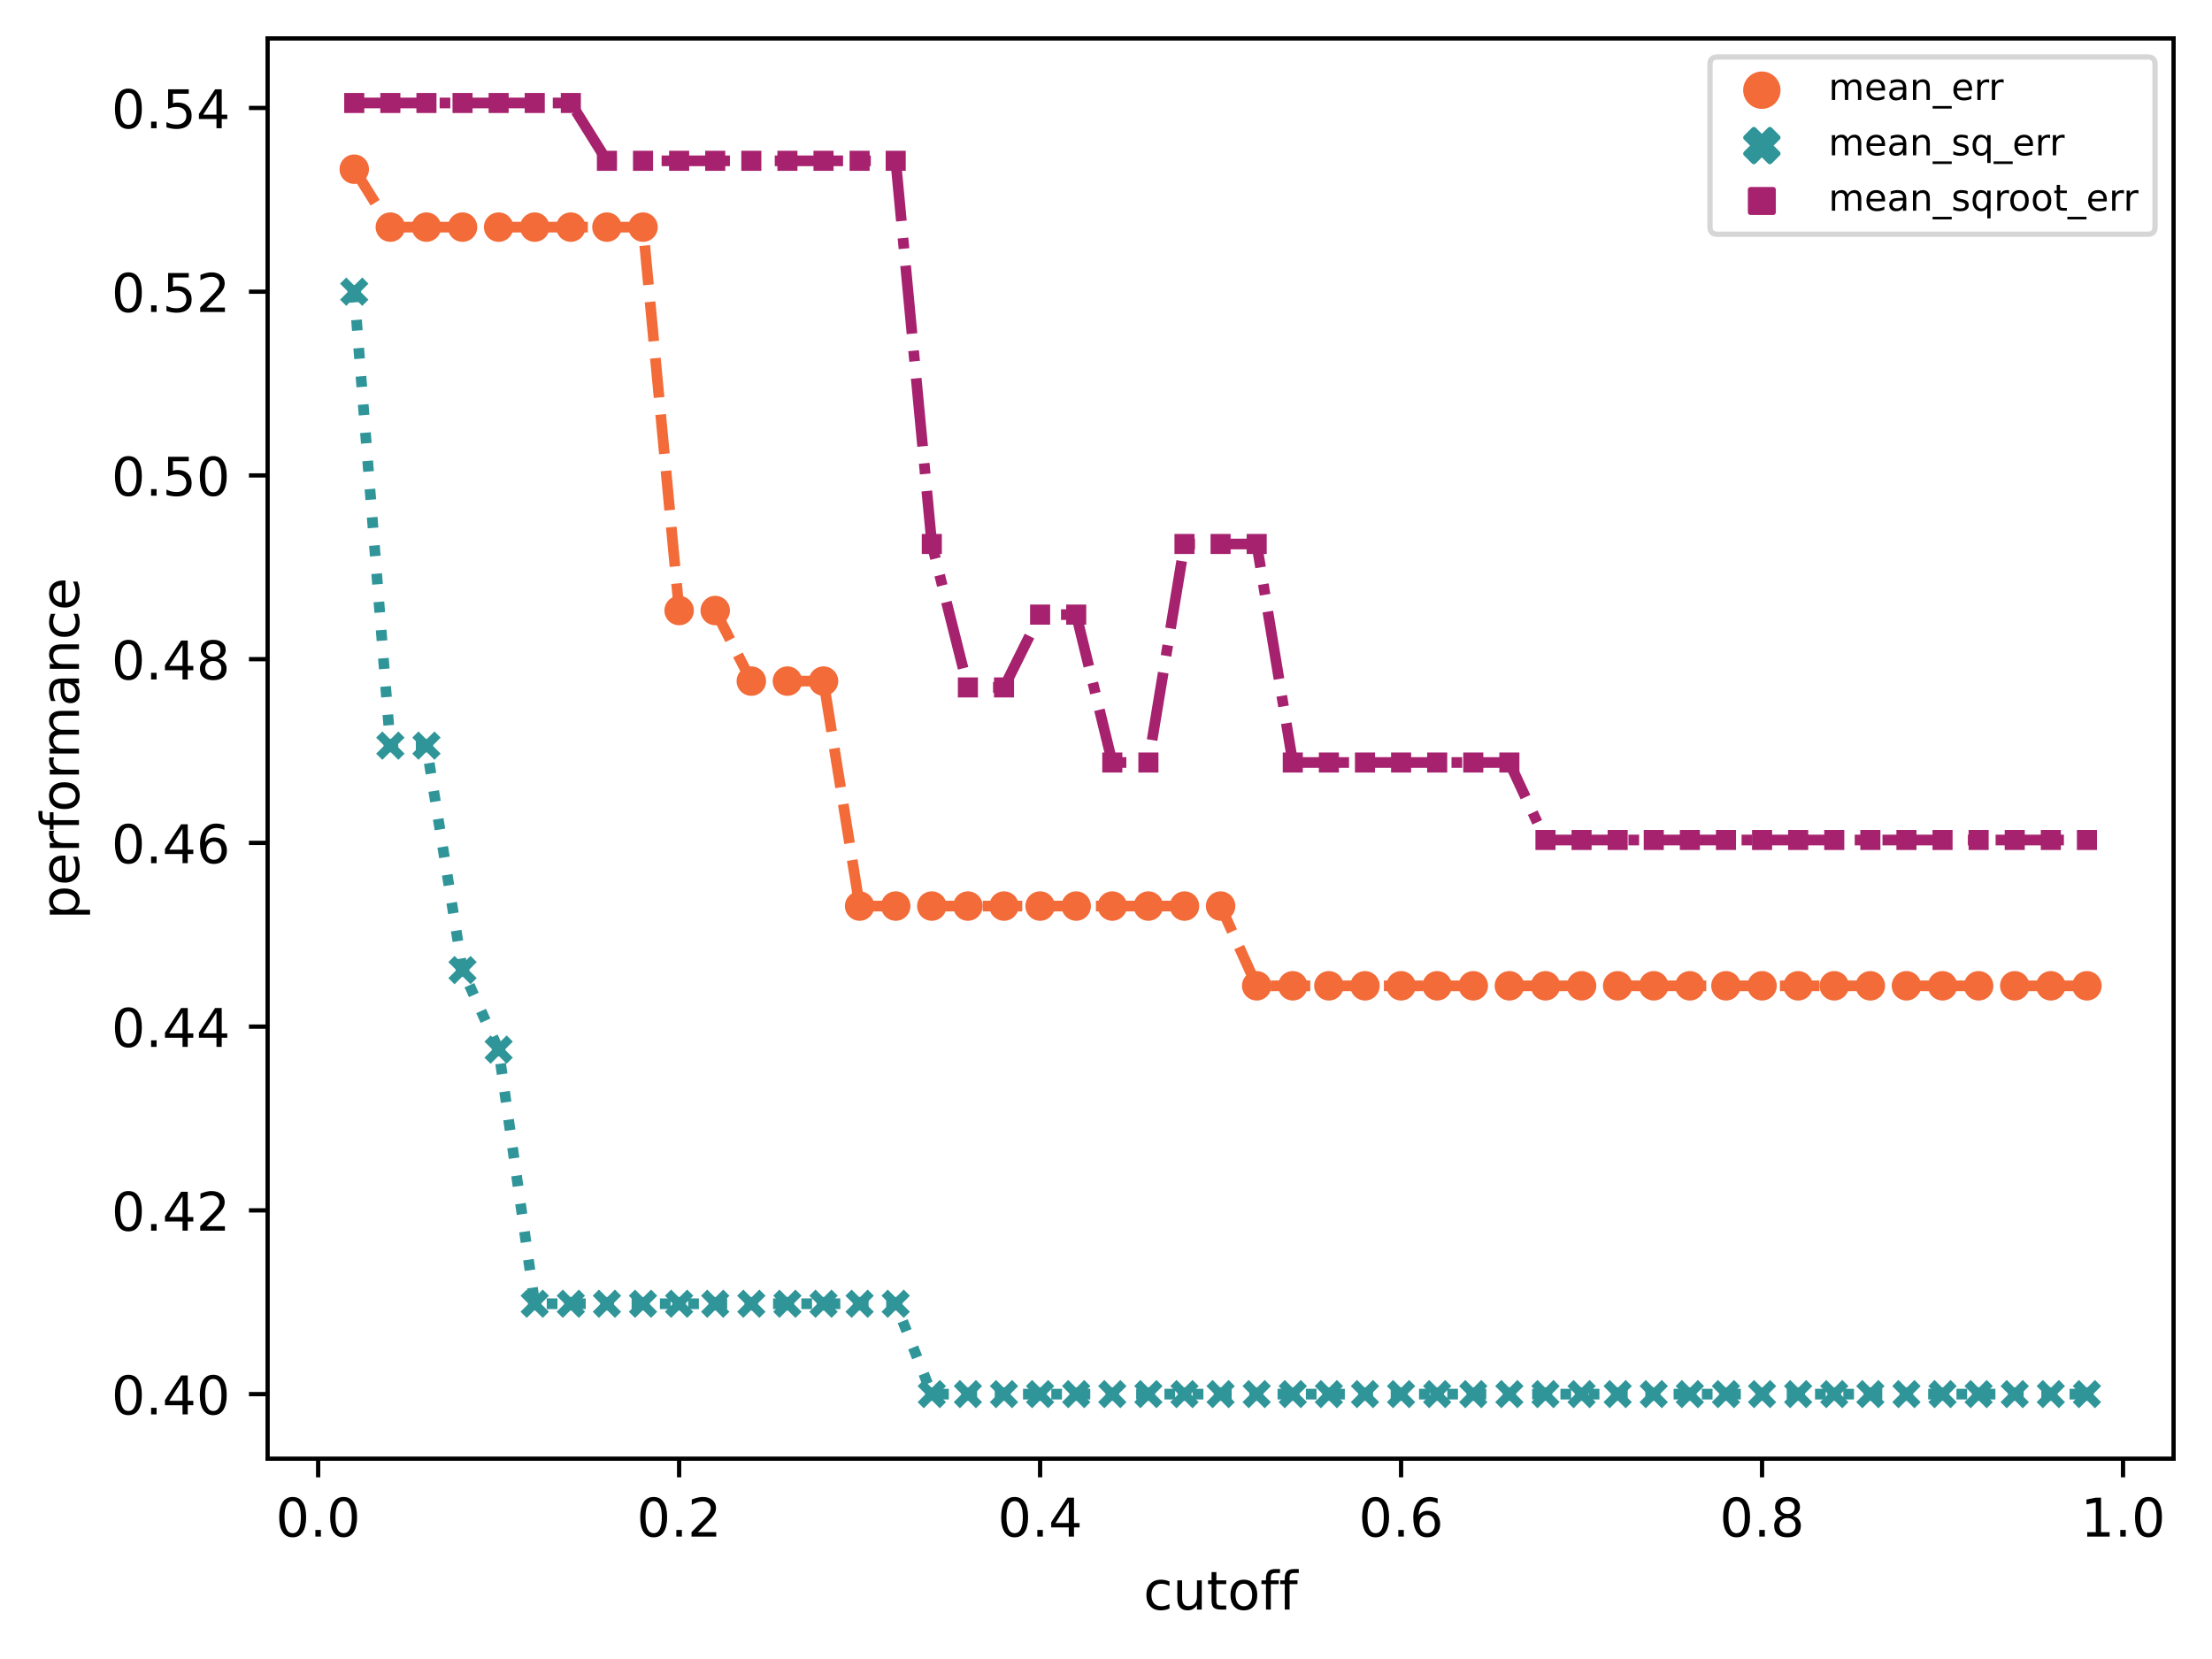 <?xml version="1.0" encoding="utf-8" standalone="no"?>
<!DOCTYPE svg PUBLIC "-//W3C//DTD SVG 1.1//EN"
  "http://www.w3.org/Graphics/SVG/1.1/DTD/svg11.dtd">
<!-- Created with matplotlib (https://matplotlib.org/) -->
<svg height="310.868pt" version="1.1" viewBox="0 0 414.464 310.868" width="414.464pt" xmlns="http://www.w3.org/2000/svg" xmlns:xlink="http://www.w3.org/1999/xlink">
 <defs>
  <style type="text/css">*{stroke-linecap:butt;stroke-linejoin:round;}</style>
 </defs>
 <g id="figure_1">
  <g id="patch_1">
   <path d="M 0 310.868 
L 414.464 310.868 
L 414.464 0 
L 0 0 
z
" style="fill:#ffffff;"/>
  </g>
  <g id="axes_1">
   <g id="patch_2">
    <path d="M 50.144 273.312 
L 407.264 273.312 
L 407.264 7.2 
L 50.144 7.2 
z
" style="fill:#ffffff;"/>
   </g>
   <g id="PathCollection_1">
    <path clip-path="url(#p24c78c569b)" d="M 66.376 34.702 
C 67.172 34.702 67.935 34.386 68.498 33.823 
C 69.06 33.261 69.376 32.498 69.376 31.702 
C 69.376 30.907 69.06 30.143 68.498 29.581 
C 67.935 29.018 67.172 28.702 66.376 28.702 
C 65.581 28.702 64.818 29.018 64.255 29.581 
C 63.693 30.143 63.376 30.907 63.376 31.702 
C 63.376 32.498 63.693 33.261 64.255 33.823 
C 64.818 34.386 65.581 34.702 66.376 34.702 
z
" style="fill:#f26b38;stroke:#ffffff;stroke-width:0.48;"/>
    <path clip-path="url(#p24c78c569b)" d="M 73.14 45.558 
C 73.936 45.558 74.699 45.241 75.261 44.679 
C 75.824 44.116 76.14 43.353 76.14 42.558 
C 76.14 41.762 75.824 40.999 75.261 40.436 
C 74.699 39.874 73.936 39.558 73.14 39.558 
C 72.345 39.558 71.581 39.874 71.019 40.436 
C 70.456 40.999 70.14 41.762 70.14 42.558 
C 70.14 43.353 70.456 44.116 71.019 44.679 
C 71.581 45.241 72.345 45.558 73.14 45.558 
z
" style="fill:#f26b38;stroke:#ffffff;stroke-width:0.48;"/>
    <path clip-path="url(#p24c78c569b)" d="M 79.904 45.558 
C 80.699 45.558 81.462 45.241 82.025 44.679 
C 82.588 44.116 82.904 43.353 82.904 42.558 
C 82.904 41.762 82.588 40.999 82.025 40.436 
C 81.462 39.874 80.699 39.558 79.904 39.558 
C 79.108 39.558 78.345 39.874 77.782 40.436 
C 77.22 40.999 76.904 41.762 76.904 42.558 
C 76.904 43.353 77.22 44.116 77.782 44.679 
C 78.345 45.241 79.108 45.558 79.904 45.558 
z
" style="fill:#f26b38;stroke:#ffffff;stroke-width:0.48;"/>
    <path clip-path="url(#p24c78c569b)" d="M 86.667 45.558 
C 87.463 45.558 88.226 45.241 88.789 44.679 
C 89.351 44.116 89.667 43.353 89.667 42.558 
C 89.667 41.762 89.351 40.999 88.789 40.436 
C 88.226 39.874 87.463 39.558 86.667 39.558 
C 85.872 39.558 85.109 39.874 84.546 40.436 
C 83.983 40.999 83.667 41.762 83.667 42.558 
C 83.667 43.353 83.983 44.116 84.546 44.679 
C 85.109 45.241 85.872 45.558 86.667 45.558 
z
" style="fill:#f26b38;stroke:#ffffff;stroke-width:0.48;"/>
    <path clip-path="url(#p24c78c569b)" d="M 93.431 45.558 
C 94.227 45.558 94.99 45.241 95.552 44.679 
C 96.115 44.116 96.431 43.353 96.431 42.558 
C 96.431 41.762 96.115 40.999 95.552 40.436 
C 94.99 39.874 94.227 39.558 93.431 39.558 
C 92.635 39.558 91.872 39.874 91.31 40.436 
C 90.747 40.999 90.431 41.762 90.431 42.558 
C 90.431 43.353 90.747 44.116 91.31 44.679 
C 91.872 45.241 92.635 45.558 93.431 45.558 
z
" style="fill:#f26b38;stroke:#ffffff;stroke-width:0.48;"/>
    <path clip-path="url(#p24c78c569b)" d="M 100.195 45.558 
C 100.99 45.558 101.753 45.241 102.316 44.679 
C 102.879 44.116 103.195 43.353 103.195 42.558 
C 103.195 41.762 102.879 40.999 102.316 40.436 
C 101.753 39.874 100.99 39.558 100.195 39.558 
C 99.399 39.558 98.636 39.874 98.073 40.436 
C 97.511 40.999 97.195 41.762 97.195 42.558 
C 97.195 43.353 97.511 44.116 98.073 44.679 
C 98.636 45.241 99.399 45.558 100.195 45.558 
z
" style="fill:#f26b38;stroke:#ffffff;stroke-width:0.48;"/>
    <path clip-path="url(#p24c78c569b)" d="M 106.958 45.558 
C 107.754 45.558 108.517 45.241 109.08 44.679 
C 109.642 44.116 109.958 43.353 109.958 42.558 
C 109.958 41.762 109.642 40.999 109.08 40.436 
C 108.517 39.874 107.754 39.558 106.958 39.558 
C 106.163 39.558 105.4 39.874 104.837 40.436 
C 104.274 40.999 103.958 41.762 103.958 42.558 
C 103.958 43.353 104.274 44.116 104.837 44.679 
C 105.4 45.241 106.163 45.558 106.958 45.558 
z
" style="fill:#f26b38;stroke:#ffffff;stroke-width:0.48;"/>
    <path clip-path="url(#p24c78c569b)" d="M 113.722 45.558 
C 114.518 45.558 115.281 45.241 115.843 44.679 
C 116.406 44.116 116.722 43.353 116.722 42.558 
C 116.722 41.762 116.406 40.999 115.843 40.436 
C 115.281 39.874 114.518 39.558 113.722 39.558 
C 112.926 39.558 112.163 39.874 111.601 40.436 
C 111.038 40.999 110.722 41.762 110.722 42.558 
C 110.722 43.353 111.038 44.116 111.601 44.679 
C 112.163 45.241 112.926 45.558 113.722 45.558 
z
" style="fill:#f26b38;stroke:#ffffff;stroke-width:0.48;"/>
    <path clip-path="url(#p24c78c569b)" d="M 120.486 45.558 
C 121.281 45.558 122.044 45.241 122.607 44.679 
C 123.169 44.116 123.486 43.353 123.486 42.558 
C 123.486 41.762 123.169 40.999 122.607 40.436 
C 122.044 39.874 121.281 39.558 120.486 39.558 
C 119.69 39.558 118.927 39.874 118.364 40.436 
C 117.802 40.999 117.486 41.762 117.486 42.558 
C 117.486 43.353 117.802 44.116 118.364 44.679 
C 118.927 45.241 119.69 45.558 120.486 45.558 
z
" style="fill:#f26b38;stroke:#ffffff;stroke-width:0.48;"/>
    <path clip-path="url(#p24c78c569b)" d="M 127.249 117.395 
C 128.045 117.395 128.808 117.079 129.371 116.516 
C 129.933 115.953 130.249 115.19 130.249 114.395 
C 130.249 113.599 129.933 112.836 129.371 112.273 
C 128.808 111.711 128.045 111.395 127.249 111.395 
C 126.454 111.395 125.69 111.711 125.128 112.273 
C 124.565 112.836 124.249 113.599 124.249 114.395 
C 124.249 115.19 124.565 115.953 125.128 116.516 
C 125.69 117.079 126.454 117.395 127.249 117.395 
z
" style="fill:#f26b38;stroke:#ffffff;stroke-width:0.48;"/>
    <path clip-path="url(#p24c78c569b)" d="M 134.013 117.395 
C 134.808 117.395 135.572 117.079 136.134 116.516 
C 136.697 115.953 137.013 115.19 137.013 114.395 
C 137.013 113.599 136.697 112.836 136.134 112.273 
C 135.572 111.711 134.808 111.395 134.013 111.395 
C 133.217 111.395 132.454 111.711 131.892 112.273 
C 131.329 112.836 131.013 113.599 131.013 114.395 
C 131.013 115.19 131.329 115.953 131.892 116.516 
C 132.454 117.079 133.217 117.395 134.013 117.395 
z
" style="fill:#f26b38;stroke:#ffffff;stroke-width:0.48;"/>
    <path clip-path="url(#p24c78c569b)" d="M 140.776 130.618 
C 141.572 130.618 142.335 130.302 142.898 129.74 
C 143.46 129.177 143.776 128.414 143.776 127.618 
C 143.776 126.823 143.46 126.06 142.898 125.497 
C 142.335 124.934 141.572 124.618 140.776 124.618 
C 139.981 124.618 139.218 124.934 138.655 125.497 
C 138.093 126.06 137.776 126.823 137.776 127.618 
C 137.776 128.414 138.093 129.177 138.655 129.74 
C 139.218 130.302 139.981 130.618 140.776 130.618 
z
" style="fill:#f26b38;stroke:#ffffff;stroke-width:0.48;"/>
    <path clip-path="url(#p24c78c569b)" d="M 147.54 130.618 
C 148.336 130.618 149.099 130.302 149.661 129.74 
C 150.224 129.177 150.54 128.414 150.54 127.618 
C 150.54 126.823 150.224 126.06 149.661 125.497 
C 149.099 124.934 148.336 124.618 147.54 124.618 
C 146.745 124.618 145.981 124.934 145.419 125.497 
C 144.856 126.06 144.54 126.823 144.54 127.618 
C 144.54 128.414 144.856 129.177 145.419 129.74 
C 145.981 130.302 146.745 130.618 147.54 130.618 
z
" style="fill:#f26b38;stroke:#ffffff;stroke-width:0.48;"/>
    <path clip-path="url(#p24c78c569b)" d="M 154.304 130.618 
C 155.099 130.618 155.862 130.302 156.425 129.74 
C 156.988 129.177 157.304 128.414 157.304 127.618 
C 157.304 126.823 156.988 126.06 156.425 125.497 
C 155.862 124.934 155.099 124.618 154.304 124.618 
C 153.508 124.618 152.745 124.934 152.182 125.497 
C 151.62 126.06 151.304 126.823 151.304 127.618 
C 151.304 128.414 151.62 129.177 152.182 129.74 
C 152.745 130.302 153.508 130.618 154.304 130.618 
z
" style="fill:#f26b38;stroke:#ffffff;stroke-width:0.48;"/>
    <path clip-path="url(#p24c78c569b)" d="M 161.067 172.769 
C 161.863 172.769 162.626 172.453 163.189 171.89 
C 163.751 171.328 164.067 170.565 164.067 169.769 
C 164.067 168.973 163.751 168.21 163.189 167.648 
C 162.626 167.085 161.863 166.769 161.067 166.769 
C 160.272 166.769 159.509 167.085 158.946 167.648 
C 158.383 168.21 158.067 168.973 158.067 169.769 
C 158.067 170.565 158.383 171.328 158.946 171.89 
C 159.509 172.453 160.272 172.769 161.067 172.769 
z
" style="fill:#f26b38;stroke:#ffffff;stroke-width:0.48;"/>
    <path clip-path="url(#p24c78c569b)" d="M 167.831 172.769 
C 168.627 172.769 169.39 172.453 169.952 171.89 
C 170.515 171.328 170.831 170.565 170.831 169.769 
C 170.831 168.973 170.515 168.21 169.952 167.648 
C 169.39 167.085 168.627 166.769 167.831 166.769 
C 167.035 166.769 166.272 167.085 165.71 167.648 
C 165.147 168.21 164.831 168.973 164.831 169.769 
C 164.831 170.565 165.147 171.328 165.71 171.89 
C 166.272 172.453 167.035 172.769 167.831 172.769 
z
" style="fill:#f26b38;stroke:#ffffff;stroke-width:0.48;"/>
    <path clip-path="url(#p24c78c569b)" d="M 174.595 172.769 
C 175.39 172.769 176.153 172.453 176.716 171.89 
C 177.279 171.328 177.595 170.565 177.595 169.769 
C 177.595 168.973 177.279 168.21 176.716 167.648 
C 176.153 167.085 175.39 166.769 174.595 166.769 
C 173.799 166.769 173.036 167.085 172.473 167.648 
C 171.911 168.21 171.595 168.973 171.595 169.769 
C 171.595 170.565 171.911 171.328 172.473 171.89 
C 173.036 172.453 173.799 172.769 174.595 172.769 
z
" style="fill:#f26b38;stroke:#ffffff;stroke-width:0.48;"/>
    <path clip-path="url(#p24c78c569b)" d="M 181.358 172.769 
C 182.154 172.769 182.917 172.453 183.48 171.89 
C 184.042 171.328 184.358 170.565 184.358 169.769 
C 184.358 168.973 184.042 168.21 183.48 167.648 
C 182.917 167.085 182.154 166.769 181.358 166.769 
C 180.563 166.769 179.8 167.085 179.237 167.648 
C 178.674 168.21 178.358 168.973 178.358 169.769 
C 178.358 170.565 178.674 171.328 179.237 171.89 
C 179.8 172.453 180.563 172.769 181.358 172.769 
z
" style="fill:#f26b38;stroke:#ffffff;stroke-width:0.48;"/>
    <path clip-path="url(#p24c78c569b)" d="M 188.122 172.769 
C 188.918 172.769 189.681 172.453 190.243 171.89 
C 190.806 171.328 191.122 170.565 191.122 169.769 
C 191.122 168.973 190.806 168.21 190.243 167.648 
C 189.681 167.085 188.918 166.769 188.122 166.769 
C 187.326 166.769 186.563 167.085 186.001 167.648 
C 185.438 168.21 185.122 168.973 185.122 169.769 
C 185.122 170.565 185.438 171.328 186.001 171.89 
C 186.563 172.453 187.326 172.769 188.122 172.769 
z
" style="fill:#f26b38;stroke:#ffffff;stroke-width:0.48;"/>
    <path clip-path="url(#p24c78c569b)" d="M 194.886 172.769 
C 195.681 172.769 196.444 172.453 197.007 171.89 
C 197.569 171.328 197.886 170.565 197.886 169.769 
C 197.886 168.973 197.569 168.21 197.007 167.648 
C 196.444 167.085 195.681 166.769 194.886 166.769 
C 194.09 166.769 193.327 167.085 192.764 167.648 
C 192.202 168.21 191.886 168.973 191.886 169.769 
C 191.886 170.565 192.202 171.328 192.764 171.89 
C 193.327 172.453 194.09 172.769 194.886 172.769 
z
" style="fill:#f26b38;stroke:#ffffff;stroke-width:0.48;"/>
    <path clip-path="url(#p24c78c569b)" d="M 201.649 172.769 
C 202.445 172.769 203.208 172.453 203.771 171.89 
C 204.333 171.328 204.649 170.565 204.649 169.769 
C 204.649 168.973 204.333 168.21 203.771 167.648 
C 203.208 167.085 202.445 166.769 201.649 166.769 
C 200.854 166.769 200.09 167.085 199.528 167.648 
C 198.965 168.21 198.649 168.973 198.649 169.769 
C 198.649 170.565 198.965 171.328 199.528 171.89 
C 200.09 172.453 200.854 172.769 201.649 172.769 
z
" style="fill:#f26b38;stroke:#ffffff;stroke-width:0.48;"/>
    <path clip-path="url(#p24c78c569b)" d="M 208.413 172.769 
C 209.208 172.769 209.972 172.453 210.534 171.89 
C 211.097 171.328 211.413 170.565 211.413 169.769 
C 211.413 168.973 211.097 168.21 210.534 167.648 
C 209.972 167.085 209.208 166.769 208.413 166.769 
C 207.617 166.769 206.854 167.085 206.292 167.648 
C 205.729 168.21 205.413 168.973 205.413 169.769 
C 205.413 170.565 205.729 171.328 206.292 171.89 
C 206.854 172.453 207.617 172.769 208.413 172.769 
z
" style="fill:#f26b38;stroke:#ffffff;stroke-width:0.48;"/>
    <path clip-path="url(#p24c78c569b)" d="M 215.176 172.769 
C 215.972 172.769 216.735 172.453 217.298 171.89 
C 217.86 171.328 218.176 170.565 218.176 169.769 
C 218.176 168.973 217.86 168.21 217.298 167.648 
C 216.735 167.085 215.972 166.769 215.176 166.769 
C 214.381 166.769 213.618 167.085 213.055 167.648 
C 212.493 168.21 212.176 168.973 212.176 169.769 
C 212.176 170.565 212.493 171.328 213.055 171.89 
C 213.618 172.453 214.381 172.769 215.176 172.769 
z
" style="fill:#f26b38;stroke:#ffffff;stroke-width:0.48;"/>
    <path clip-path="url(#p24c78c569b)" d="M 221.94 172.769 
C 222.736 172.769 223.499 172.453 224.061 171.89 
C 224.624 171.328 224.94 170.565 224.94 169.769 
C 224.94 168.973 224.624 168.21 224.061 167.648 
C 223.499 167.085 222.736 166.769 221.94 166.769 
C 221.145 166.769 220.381 167.085 219.819 167.648 
C 219.256 168.21 218.94 168.973 218.94 169.769 
C 218.94 170.565 219.256 171.328 219.819 171.89 
C 220.381 172.453 221.145 172.769 221.94 172.769 
z
" style="fill:#f26b38;stroke:#ffffff;stroke-width:0.48;"/>
    <path clip-path="url(#p24c78c569b)" d="M 228.704 172.769 
C 229.499 172.769 230.262 172.453 230.825 171.89 
C 231.388 171.328 231.704 170.565 231.704 169.769 
C 231.704 168.973 231.388 168.21 230.825 167.648 
C 230.262 167.085 229.499 166.769 228.704 166.769 
C 227.908 166.769 227.145 167.085 226.582 167.648 
C 226.02 168.21 225.704 168.973 225.704 169.769 
C 225.704 170.565 226.02 171.328 226.582 171.89 
C 227.145 172.453 227.908 172.769 228.704 172.769 
z
" style="fill:#f26b38;stroke:#ffffff;stroke-width:0.48;"/>
    <path clip-path="url(#p24c78c569b)" d="M 235.467 187.711 
C 236.263 187.711 237.026 187.395 237.589 186.833 
C 238.151 186.27 238.467 185.507 238.467 184.711 
C 238.467 183.916 238.151 183.153 237.589 182.59 
C 237.026 182.027 236.263 181.711 235.467 181.711 
C 234.672 181.711 233.909 182.027 233.346 182.59 
C 232.783 183.153 232.467 183.916 232.467 184.711 
C 232.467 185.507 232.783 186.27 233.346 186.833 
C 233.909 187.395 234.672 187.711 235.467 187.711 
z
" style="fill:#f26b38;stroke:#ffffff;stroke-width:0.48;"/>
    <path clip-path="url(#p24c78c569b)" d="M 242.231 187.711 
C 243.027 187.711 243.79 187.395 244.352 186.833 
C 244.915 186.27 245.231 185.507 245.231 184.711 
C 245.231 183.916 244.915 183.153 244.352 182.59 
C 243.79 182.027 243.027 181.711 242.231 181.711 
C 241.435 181.711 240.672 182.027 240.11 182.59 
C 239.547 183.153 239.231 183.916 239.231 184.711 
C 239.231 185.507 239.547 186.27 240.11 186.833 
C 240.672 187.395 241.435 187.711 242.231 187.711 
z
" style="fill:#f26b38;stroke:#ffffff;stroke-width:0.48;"/>
    <path clip-path="url(#p24c78c569b)" d="M 248.995 187.711 
C 249.79 187.711 250.553 187.395 251.116 186.833 
C 251.679 186.27 251.995 185.507 251.995 184.711 
C 251.995 183.916 251.679 183.153 251.116 182.59 
C 250.553 182.027 249.79 181.711 248.995 181.711 
C 248.199 181.711 247.436 182.027 246.873 182.59 
C 246.311 183.153 245.995 183.916 245.995 184.711 
C 245.995 185.507 246.311 186.27 246.873 186.833 
C 247.436 187.395 248.199 187.711 248.995 187.711 
z
" style="fill:#f26b38;stroke:#ffffff;stroke-width:0.48;"/>
    <path clip-path="url(#p24c78c569b)" d="M 255.758 187.711 
C 256.554 187.711 257.317 187.395 257.88 186.833 
C 258.442 186.27 258.758 185.507 258.758 184.711 
C 258.758 183.916 258.442 183.153 257.88 182.59 
C 257.317 182.027 256.554 181.711 255.758 181.711 
C 254.963 181.711 254.2 182.027 253.637 182.59 
C 253.074 183.153 252.758 183.916 252.758 184.711 
C 252.758 185.507 253.074 186.27 253.637 186.833 
C 254.2 187.395 254.963 187.711 255.758 187.711 
z
" style="fill:#f26b38;stroke:#ffffff;stroke-width:0.48;"/>
    <path clip-path="url(#p24c78c569b)" d="M 262.522 187.711 
C 263.318 187.711 264.081 187.395 264.643 186.833 
C 265.206 186.27 265.522 185.507 265.522 184.711 
C 265.522 183.916 265.206 183.153 264.643 182.59 
C 264.081 182.027 263.318 181.711 262.522 181.711 
C 261.726 181.711 260.963 182.027 260.401 182.59 
C 259.838 183.153 259.522 183.916 259.522 184.711 
C 259.522 185.507 259.838 186.27 260.401 186.833 
C 260.963 187.395 261.726 187.711 262.522 187.711 
z
" style="fill:#f26b38;stroke:#ffffff;stroke-width:0.48;"/>
    <path clip-path="url(#p24c78c569b)" d="M 269.286 187.711 
C 270.081 187.711 270.844 187.395 271.407 186.833 
C 271.969 186.27 272.286 185.507 272.286 184.711 
C 272.286 183.916 271.969 183.153 271.407 182.59 
C 270.844 182.027 270.081 181.711 269.286 181.711 
C 268.49 181.711 267.727 182.027 267.164 182.59 
C 266.602 183.153 266.286 183.916 266.286 184.711 
C 266.286 185.507 266.602 186.27 267.164 186.833 
C 267.727 187.395 268.49 187.711 269.286 187.711 
z
" style="fill:#f26b38;stroke:#ffffff;stroke-width:0.48;"/>
    <path clip-path="url(#p24c78c569b)" d="M 276.049 187.711 
C 276.845 187.711 277.608 187.395 278.171 186.833 
C 278.733 186.27 279.049 185.507 279.049 184.711 
C 279.049 183.916 278.733 183.153 278.171 182.59 
C 277.608 182.027 276.845 181.711 276.049 181.711 
C 275.254 181.711 274.49 182.027 273.928 182.59 
C 273.365 183.153 273.049 183.916 273.049 184.711 
C 273.049 185.507 273.365 186.27 273.928 186.833 
C 274.49 187.395 275.254 187.711 276.049 187.711 
z
" style="fill:#f26b38;stroke:#ffffff;stroke-width:0.48;"/>
    <path clip-path="url(#p24c78c569b)" d="M 282.813 187.711 
C 283.608 187.711 284.372 187.395 284.934 186.833 
C 285.497 186.27 285.813 185.507 285.813 184.711 
C 285.813 183.916 285.497 183.153 284.934 182.59 
C 284.372 182.027 283.608 181.711 282.813 181.711 
C 282.017 181.711 281.254 182.027 280.692 182.59 
C 280.129 183.153 279.813 183.916 279.813 184.711 
C 279.813 185.507 280.129 186.27 280.692 186.833 
C 281.254 187.395 282.017 187.711 282.813 187.711 
z
" style="fill:#f26b38;stroke:#ffffff;stroke-width:0.48;"/>
    <path clip-path="url(#p24c78c569b)" d="M 289.576 187.711 
C 290.372 187.711 291.135 187.395 291.698 186.833 
C 292.26 186.27 292.576 185.507 292.576 184.711 
C 292.576 183.916 292.26 183.153 291.698 182.59 
C 291.135 182.027 290.372 181.711 289.576 181.711 
C 288.781 181.711 288.018 182.027 287.455 182.59 
C 286.893 183.153 286.576 183.916 286.576 184.711 
C 286.576 185.507 286.893 186.27 287.455 186.833 
C 288.018 187.395 288.781 187.711 289.576 187.711 
z
" style="fill:#f26b38;stroke:#ffffff;stroke-width:0.48;"/>
    <path clip-path="url(#p24c78c569b)" d="M 296.34 187.711 
C 297.136 187.711 297.899 187.395 298.461 186.833 
C 299.024 186.27 299.34 185.507 299.34 184.711 
C 299.34 183.916 299.024 183.153 298.461 182.59 
C 297.899 182.027 297.136 181.711 296.34 181.711 
C 295.545 181.711 294.781 182.027 294.219 182.59 
C 293.656 183.153 293.34 183.916 293.34 184.711 
C 293.34 185.507 293.656 186.27 294.219 186.833 
C 294.781 187.395 295.545 187.711 296.34 187.711 
z
" style="fill:#f26b38;stroke:#ffffff;stroke-width:0.48;"/>
    <path clip-path="url(#p24c78c569b)" d="M 303.104 187.711 
C 303.899 187.711 304.662 187.395 305.225 186.833 
C 305.788 186.27 306.104 185.507 306.104 184.711 
C 306.104 183.916 305.788 183.153 305.225 182.59 
C 304.662 182.027 303.899 181.711 303.104 181.711 
C 302.308 181.711 301.545 182.027 300.982 182.59 
C 300.42 183.153 300.104 183.916 300.104 184.711 
C 300.104 185.507 300.42 186.27 300.982 186.833 
C 301.545 187.395 302.308 187.711 303.104 187.711 
z
" style="fill:#f26b38;stroke:#ffffff;stroke-width:0.48;"/>
    <path clip-path="url(#p24c78c569b)" d="M 309.867 187.711 
C 310.663 187.711 311.426 187.395 311.989 186.833 
C 312.551 186.27 312.867 185.507 312.867 184.711 
C 312.867 183.916 312.551 183.153 311.989 182.59 
C 311.426 182.027 310.663 181.711 309.867 181.711 
C 309.072 181.711 308.309 182.027 307.746 182.59 
C 307.183 183.153 306.867 183.916 306.867 184.711 
C 306.867 185.507 307.183 186.27 307.746 186.833 
C 308.309 187.395 309.072 187.711 309.867 187.711 
z
" style="fill:#f26b38;stroke:#ffffff;stroke-width:0.48;"/>
    <path clip-path="url(#p24c78c569b)" d="M 316.631 187.711 
C 317.427 187.711 318.19 187.395 318.752 186.833 
C 319.315 186.27 319.631 185.507 319.631 184.711 
C 319.631 183.916 319.315 183.153 318.752 182.59 
C 318.19 182.027 317.427 181.711 316.631 181.711 
C 315.835 181.711 315.072 182.027 314.51 182.59 
C 313.947 183.153 313.631 183.916 313.631 184.711 
C 313.631 185.507 313.947 186.27 314.51 186.833 
C 315.072 187.395 315.835 187.711 316.631 187.711 
z
" style="fill:#f26b38;stroke:#ffffff;stroke-width:0.48;"/>
    <path clip-path="url(#p24c78c569b)" d="M 323.395 187.711 
C 324.19 187.711 324.953 187.395 325.516 186.833 
C 326.079 186.27 326.395 185.507 326.395 184.711 
C 326.395 183.916 326.079 183.153 325.516 182.59 
C 324.953 182.027 324.19 181.711 323.395 181.711 
C 322.599 181.711 321.836 182.027 321.273 182.59 
C 320.711 183.153 320.395 183.916 320.395 184.711 
C 320.395 185.507 320.711 186.27 321.273 186.833 
C 321.836 187.395 322.599 187.711 323.395 187.711 
z
" style="fill:#f26b38;stroke:#ffffff;stroke-width:0.48;"/>
    <path clip-path="url(#p24c78c569b)" d="M 330.158 187.711 
C 330.954 187.711 331.717 187.395 332.28 186.833 
C 332.842 186.27 333.158 185.507 333.158 184.711 
C 333.158 183.916 332.842 183.153 332.28 182.59 
C 331.717 182.027 330.954 181.711 330.158 181.711 
C 329.363 181.711 328.6 182.027 328.037 182.59 
C 327.474 183.153 327.158 183.916 327.158 184.711 
C 327.158 185.507 327.474 186.27 328.037 186.833 
C 328.6 187.395 329.363 187.711 330.158 187.711 
z
" style="fill:#f26b38;stroke:#ffffff;stroke-width:0.48;"/>
    <path clip-path="url(#p24c78c569b)" d="M 336.922 187.711 
C 337.718 187.711 338.481 187.395 339.043 186.833 
C 339.606 186.27 339.922 185.507 339.922 184.711 
C 339.922 183.916 339.606 183.153 339.043 182.59 
C 338.481 182.027 337.718 181.711 336.922 181.711 
C 336.126 181.711 335.363 182.027 334.801 182.59 
C 334.238 183.153 333.922 183.916 333.922 184.711 
C 333.922 185.507 334.238 186.27 334.801 186.833 
C 335.363 187.395 336.126 187.711 336.922 187.711 
z
" style="fill:#f26b38;stroke:#ffffff;stroke-width:0.48;"/>
    <path clip-path="url(#p24c78c569b)" d="M 343.686 187.711 
C 344.481 187.711 345.244 187.395 345.807 186.833 
C 346.369 186.27 346.686 185.507 346.686 184.711 
C 346.686 183.916 346.369 183.153 345.807 182.59 
C 345.244 182.027 344.481 181.711 343.686 181.711 
C 342.89 181.711 342.127 182.027 341.564 182.59 
C 341.002 183.153 340.686 183.916 340.686 184.711 
C 340.686 185.507 341.002 186.27 341.564 186.833 
C 342.127 187.395 342.89 187.711 343.686 187.711 
z
" style="fill:#f26b38;stroke:#ffffff;stroke-width:0.48;"/>
    <path clip-path="url(#p24c78c569b)" d="M 350.449 187.711 
C 351.245 187.711 352.008 187.395 352.571 186.833 
C 353.133 186.27 353.449 185.507 353.449 184.711 
C 353.449 183.916 353.133 183.153 352.571 182.59 
C 352.008 182.027 351.245 181.711 350.449 181.711 
C 349.654 181.711 348.89 182.027 348.328 182.59 
C 347.765 183.153 347.449 183.916 347.449 184.711 
C 347.449 185.507 347.765 186.27 348.328 186.833 
C 348.89 187.395 349.654 187.711 350.449 187.711 
z
" style="fill:#f26b38;stroke:#ffffff;stroke-width:0.48;"/>
    <path clip-path="url(#p24c78c569b)" d="M 357.213 187.711 
C 358.008 187.711 358.772 187.395 359.334 186.833 
C 359.897 186.27 360.213 185.507 360.213 184.711 
C 360.213 183.916 359.897 183.153 359.334 182.59 
C 358.772 182.027 358.008 181.711 357.213 181.711 
C 356.417 181.711 355.654 182.027 355.092 182.59 
C 354.529 183.153 354.213 183.916 354.213 184.711 
C 354.213 185.507 354.529 186.27 355.092 186.833 
C 355.654 187.395 356.417 187.711 357.213 187.711 
z
" style="fill:#f26b38;stroke:#ffffff;stroke-width:0.48;"/>
    <path clip-path="url(#p24c78c569b)" d="M 363.976 187.711 
C 364.772 187.711 365.535 187.395 366.098 186.833 
C 366.66 186.27 366.976 185.507 366.976 184.711 
C 366.976 183.916 366.66 183.153 366.098 182.59 
C 365.535 182.027 364.772 181.711 363.976 181.711 
C 363.181 181.711 362.418 182.027 361.855 182.59 
C 361.293 183.153 360.976 183.916 360.976 184.711 
C 360.976 185.507 361.293 186.27 361.855 186.833 
C 362.418 187.395 363.181 187.711 363.976 187.711 
z
" style="fill:#f26b38;stroke:#ffffff;stroke-width:0.48;"/>
    <path clip-path="url(#p24c78c569b)" d="M 370.74 187.711 
C 371.536 187.711 372.299 187.395 372.861 186.833 
C 373.424 186.27 373.74 185.507 373.74 184.711 
C 373.74 183.916 373.424 183.153 372.861 182.59 
C 372.299 182.027 371.536 181.711 370.74 181.711 
C 369.945 181.711 369.181 182.027 368.619 182.59 
C 368.056 183.153 367.74 183.916 367.74 184.711 
C 367.74 185.507 368.056 186.27 368.619 186.833 
C 369.181 187.395 369.945 187.711 370.74 187.711 
z
" style="fill:#f26b38;stroke:#ffffff;stroke-width:0.48;"/>
    <path clip-path="url(#p24c78c569b)" d="M 377.504 187.711 
C 378.299 187.711 379.062 187.395 379.625 186.833 
C 380.188 186.27 380.504 185.507 380.504 184.711 
C 380.504 183.916 380.188 183.153 379.625 182.59 
C 379.062 182.027 378.299 181.711 377.504 181.711 
C 376.708 181.711 375.945 182.027 375.382 182.59 
C 374.82 183.153 374.504 183.916 374.504 184.711 
C 374.504 185.507 374.82 186.27 375.382 186.833 
C 375.945 187.395 376.708 187.711 377.504 187.711 
z
" style="fill:#f26b38;stroke:#ffffff;stroke-width:0.48;"/>
    <path clip-path="url(#p24c78c569b)" d="M 384.267 187.711 
C 385.063 187.711 385.826 187.395 386.389 186.833 
C 386.951 186.27 387.267 185.507 387.267 184.711 
C 387.267 183.916 386.951 183.153 386.389 182.59 
C 385.826 182.027 385.063 181.711 384.267 181.711 
C 383.472 181.711 382.709 182.027 382.146 182.59 
C 381.583 183.153 381.267 183.916 381.267 184.711 
C 381.267 185.507 381.583 186.27 382.146 186.833 
C 382.709 187.395 383.472 187.711 384.267 187.711 
z
" style="fill:#f26b38;stroke:#ffffff;stroke-width:0.48;"/>
    <path clip-path="url(#p24c78c569b)" d="M 391.031 187.711 
C 391.827 187.711 392.59 187.395 393.152 186.833 
C 393.715 186.27 394.031 185.507 394.031 184.711 
C 394.031 183.916 393.715 183.153 393.152 182.59 
C 392.59 182.027 391.827 181.711 391.031 181.711 
C 390.235 181.711 389.472 182.027 388.91 182.59 
C 388.347 183.153 388.031 183.916 388.031 184.711 
C 388.031 185.507 388.347 186.27 388.91 186.833 
C 389.472 187.395 390.235 187.711 391.031 187.711 
z
" style="fill:#f26b38;stroke:#ffffff;stroke-width:0.48;"/>
    <path clip-path="url(#p24c78c569b)" d="M 64.876 57.654 
L 66.376 56.154 
L 67.876 57.654 
L 69.376 56.154 
L 67.876 54.654 
L 69.376 53.154 
L 67.876 51.654 
L 66.376 53.154 
L 64.876 51.654 
L 63.376 53.154 
L 64.876 54.654 
L 63.376 56.154 
z
" style="fill:#2f9599;stroke:#ffffff;stroke-width:0.48;"/>
    <path clip-path="url(#p24c78c569b)" d="M 71.64 142.709 
L 73.14 141.209 
L 74.64 142.709 
L 76.14 141.209 
L 74.64 139.709 
L 76.14 138.209 
L 74.64 136.709 
L 73.14 138.209 
L 71.64 136.709 
L 70.14 138.209 
L 71.64 139.709 
L 70.14 141.209 
z
" style="fill:#2f9599;stroke:#ffffff;stroke-width:0.48;"/>
    <path clip-path="url(#p24c78c569b)" d="M 78.404 142.709 
L 79.904 141.209 
L 81.404 142.709 
L 82.904 141.209 
L 81.404 139.709 
L 82.904 138.209 
L 81.404 136.709 
L 79.904 138.209 
L 78.404 136.709 
L 76.904 138.209 
L 78.404 139.709 
L 76.904 141.209 
z
" style="fill:#2f9599;stroke:#ffffff;stroke-width:0.48;"/>
    <path clip-path="url(#p24c78c569b)" d="M 85.167 184.769 
L 86.667 183.269 
L 88.167 184.769 
L 89.667 183.269 
L 88.167 181.769 
L 89.667 180.269 
L 88.167 178.769 
L 86.667 180.269 
L 85.167 178.769 
L 83.667 180.269 
L 85.167 181.769 
L 83.667 183.269 
z
" style="fill:#2f9599;stroke:#ffffff;stroke-width:0.48;"/>
    <path clip-path="url(#p24c78c569b)" d="M 91.931 199.665 
L 93.431 198.165 
L 94.931 199.665 
L 96.431 198.165 
L 94.931 196.665 
L 96.431 195.165 
L 94.931 193.665 
L 93.431 195.165 
L 91.931 193.665 
L 90.431 195.165 
L 91.931 196.665 
L 90.431 198.165 
z
" style="fill:#2f9599;stroke:#ffffff;stroke-width:0.48;"/>
    <path clip-path="url(#p24c78c569b)" d="M 98.695 247.285 
L 100.195 245.785 
L 101.695 247.285 
L 103.195 245.785 
L 101.695 244.285 
L 103.195 242.785 
L 101.695 241.285 
L 100.195 242.785 
L 98.695 241.285 
L 97.195 242.785 
L 98.695 244.285 
L 97.195 245.785 
z
" style="fill:#2f9599;stroke:#ffffff;stroke-width:0.48;"/>
    <path clip-path="url(#p24c78c569b)" d="M 105.458 247.285 
L 106.958 245.785 
L 108.458 247.285 
L 109.958 245.785 
L 108.458 244.285 
L 109.958 242.785 
L 108.458 241.285 
L 106.958 242.785 
L 105.458 241.285 
L 103.958 242.785 
L 105.458 244.285 
L 103.958 245.785 
z
" style="fill:#2f9599;stroke:#ffffff;stroke-width:0.48;"/>
    <path clip-path="url(#p24c78c569b)" d="M 112.222 247.285 
L 113.722 245.785 
L 115.222 247.285 
L 116.722 245.785 
L 115.222 244.285 
L 116.722 242.785 
L 115.222 241.285 
L 113.722 242.785 
L 112.222 241.285 
L 110.722 242.785 
L 112.222 244.285 
L 110.722 245.785 
z
" style="fill:#2f9599;stroke:#ffffff;stroke-width:0.48;"/>
    <path clip-path="url(#p24c78c569b)" d="M 118.986 247.285 
L 120.486 245.785 
L 121.986 247.285 
L 123.486 245.785 
L 121.986 244.285 
L 123.486 242.785 
L 121.986 241.285 
L 120.486 242.785 
L 118.986 241.285 
L 117.486 242.785 
L 118.986 244.285 
L 117.486 245.785 
z
" style="fill:#2f9599;stroke:#ffffff;stroke-width:0.48;"/>
    <path clip-path="url(#p24c78c569b)" d="M 125.749 247.285 
L 127.249 245.785 
L 128.749 247.285 
L 130.249 245.785 
L 128.749 244.285 
L 130.249 242.785 
L 128.749 241.285 
L 127.249 242.785 
L 125.749 241.285 
L 124.249 242.785 
L 125.749 244.285 
L 124.249 245.785 
z
" style="fill:#2f9599;stroke:#ffffff;stroke-width:0.48;"/>
    <path clip-path="url(#p24c78c569b)" d="M 132.513 247.285 
L 134.013 245.785 
L 135.513 247.285 
L 137.013 245.785 
L 135.513 244.285 
L 137.013 242.785 
L 135.513 241.285 
L 134.013 242.785 
L 132.513 241.285 
L 131.013 242.785 
L 132.513 244.285 
L 131.013 245.785 
z
" style="fill:#2f9599;stroke:#ffffff;stroke-width:0.48;"/>
    <path clip-path="url(#p24c78c569b)" d="M 139.276 247.285 
L 140.776 245.785 
L 142.276 247.285 
L 143.776 245.785 
L 142.276 244.285 
L 143.776 242.785 
L 142.276 241.285 
L 140.776 242.785 
L 139.276 241.285 
L 137.776 242.785 
L 139.276 244.285 
L 137.776 245.785 
z
" style="fill:#2f9599;stroke:#ffffff;stroke-width:0.48;"/>
    <path clip-path="url(#p24c78c569b)" d="M 146.04 247.285 
L 147.54 245.785 
L 149.04 247.285 
L 150.54 245.785 
L 149.04 244.285 
L 150.54 242.785 
L 149.04 241.285 
L 147.54 242.785 
L 146.04 241.285 
L 144.54 242.785 
L 146.04 244.285 
L 144.54 245.785 
z
" style="fill:#2f9599;stroke:#ffffff;stroke-width:0.48;"/>
    <path clip-path="url(#p24c78c569b)" d="M 152.804 247.285 
L 154.304 245.785 
L 155.804 247.285 
L 157.304 245.785 
L 155.804 244.285 
L 157.304 242.785 
L 155.804 241.285 
L 154.304 242.785 
L 152.804 241.285 
L 151.304 242.785 
L 152.804 244.285 
L 151.304 245.785 
z
" style="fill:#2f9599;stroke:#ffffff;stroke-width:0.48;"/>
    <path clip-path="url(#p24c78c569b)" d="M 159.567 247.285 
L 161.067 245.785 
L 162.567 247.285 
L 164.067 245.785 
L 162.567 244.285 
L 164.067 242.785 
L 162.567 241.285 
L 161.067 242.785 
L 159.567 241.285 
L 158.067 242.785 
L 159.567 244.285 
L 158.067 245.785 
z
" style="fill:#2f9599;stroke:#ffffff;stroke-width:0.48;"/>
    <path clip-path="url(#p24c78c569b)" d="M 166.331 247.285 
L 167.831 245.785 
L 169.331 247.285 
L 170.831 245.785 
L 169.331 244.285 
L 170.831 242.785 
L 169.331 241.285 
L 167.831 242.785 
L 166.331 241.285 
L 164.831 242.785 
L 166.331 244.285 
L 164.831 245.785 
z
" style="fill:#2f9599;stroke:#ffffff;stroke-width:0.48;"/>
    <path clip-path="url(#p24c78c569b)" d="M 173.095 264.216 
L 174.595 262.716 
L 176.095 264.216 
L 177.595 262.716 
L 176.095 261.216 
L 177.595 259.716 
L 176.095 258.216 
L 174.595 259.716 
L 173.095 258.216 
L 171.595 259.716 
L 173.095 261.216 
L 171.595 262.716 
z
" style="fill:#2f9599;stroke:#ffffff;stroke-width:0.48;"/>
    <path clip-path="url(#p24c78c569b)" d="M 179.858 264.216 
L 181.358 262.716 
L 182.858 264.216 
L 184.358 262.716 
L 182.858 261.216 
L 184.358 259.716 
L 182.858 258.216 
L 181.358 259.716 
L 179.858 258.216 
L 178.358 259.716 
L 179.858 261.216 
L 178.358 262.716 
z
" style="fill:#2f9599;stroke:#ffffff;stroke-width:0.48;"/>
    <path clip-path="url(#p24c78c569b)" d="M 186.622 264.216 
L 188.122 262.716 
L 189.622 264.216 
L 191.122 262.716 
L 189.622 261.216 
L 191.122 259.716 
L 189.622 258.216 
L 188.122 259.716 
L 186.622 258.216 
L 185.122 259.716 
L 186.622 261.216 
L 185.122 262.716 
z
" style="fill:#2f9599;stroke:#ffffff;stroke-width:0.48;"/>
    <path clip-path="url(#p24c78c569b)" d="M 193.386 264.216 
L 194.886 262.716 
L 196.386 264.216 
L 197.886 262.716 
L 196.386 261.216 
L 197.886 259.716 
L 196.386 258.216 
L 194.886 259.716 
L 193.386 258.216 
L 191.886 259.716 
L 193.386 261.216 
L 191.886 262.716 
z
" style="fill:#2f9599;stroke:#ffffff;stroke-width:0.48;"/>
    <path clip-path="url(#p24c78c569b)" d="M 200.149 264.216 
L 201.649 262.716 
L 203.149 264.216 
L 204.649 262.716 
L 203.149 261.216 
L 204.649 259.716 
L 203.149 258.216 
L 201.649 259.716 
L 200.149 258.216 
L 198.649 259.716 
L 200.149 261.216 
L 198.649 262.716 
z
" style="fill:#2f9599;stroke:#ffffff;stroke-width:0.48;"/>
    <path clip-path="url(#p24c78c569b)" d="M 206.913 264.216 
L 208.413 262.716 
L 209.913 264.216 
L 211.413 262.716 
L 209.913 261.216 
L 211.413 259.716 
L 209.913 258.216 
L 208.413 259.716 
L 206.913 258.216 
L 205.413 259.716 
L 206.913 261.216 
L 205.413 262.716 
z
" style="fill:#2f9599;stroke:#ffffff;stroke-width:0.48;"/>
    <path clip-path="url(#p24c78c569b)" d="M 213.676 264.216 
L 215.176 262.716 
L 216.676 264.216 
L 218.176 262.716 
L 216.676 261.216 
L 218.176 259.716 
L 216.676 258.216 
L 215.176 259.716 
L 213.676 258.216 
L 212.176 259.716 
L 213.676 261.216 
L 212.176 262.716 
z
" style="fill:#2f9599;stroke:#ffffff;stroke-width:0.48;"/>
    <path clip-path="url(#p24c78c569b)" d="M 220.44 264.216 
L 221.94 262.716 
L 223.44 264.216 
L 224.94 262.716 
L 223.44 261.216 
L 224.94 259.716 
L 223.44 258.216 
L 221.94 259.716 
L 220.44 258.216 
L 218.94 259.716 
L 220.44 261.216 
L 218.94 262.716 
z
" style="fill:#2f9599;stroke:#ffffff;stroke-width:0.48;"/>
    <path clip-path="url(#p24c78c569b)" d="M 227.204 264.216 
L 228.704 262.716 
L 230.204 264.216 
L 231.704 262.716 
L 230.204 261.216 
L 231.704 259.716 
L 230.204 258.216 
L 228.704 259.716 
L 227.204 258.216 
L 225.704 259.716 
L 227.204 261.216 
L 225.704 262.716 
z
" style="fill:#2f9599;stroke:#ffffff;stroke-width:0.48;"/>
    <path clip-path="url(#p24c78c569b)" d="M 233.967 264.216 
L 235.467 262.716 
L 236.967 264.216 
L 238.467 262.716 
L 236.967 261.216 
L 238.467 259.716 
L 236.967 258.216 
L 235.467 259.716 
L 233.967 258.216 
L 232.467 259.716 
L 233.967 261.216 
L 232.467 262.716 
z
" style="fill:#2f9599;stroke:#ffffff;stroke-width:0.48;"/>
    <path clip-path="url(#p24c78c569b)" d="M 240.731 264.216 
L 242.231 262.716 
L 243.731 264.216 
L 245.231 262.716 
L 243.731 261.216 
L 245.231 259.716 
L 243.731 258.216 
L 242.231 259.716 
L 240.731 258.216 
L 239.231 259.716 
L 240.731 261.216 
L 239.231 262.716 
z
" style="fill:#2f9599;stroke:#ffffff;stroke-width:0.48;"/>
    <path clip-path="url(#p24c78c569b)" d="M 247.495 264.216 
L 248.995 262.716 
L 250.495 264.216 
L 251.995 262.716 
L 250.495 261.216 
L 251.995 259.716 
L 250.495 258.216 
L 248.995 259.716 
L 247.495 258.216 
L 245.995 259.716 
L 247.495 261.216 
L 245.995 262.716 
z
" style="fill:#2f9599;stroke:#ffffff;stroke-width:0.48;"/>
    <path clip-path="url(#p24c78c569b)" d="M 254.258 264.216 
L 255.758 262.716 
L 257.258 264.216 
L 258.758 262.716 
L 257.258 261.216 
L 258.758 259.716 
L 257.258 258.216 
L 255.758 259.716 
L 254.258 258.216 
L 252.758 259.716 
L 254.258 261.216 
L 252.758 262.716 
z
" style="fill:#2f9599;stroke:#ffffff;stroke-width:0.48;"/>
    <path clip-path="url(#p24c78c569b)" d="M 261.022 264.216 
L 262.522 262.716 
L 264.022 264.216 
L 265.522 262.716 
L 264.022 261.216 
L 265.522 259.716 
L 264.022 258.216 
L 262.522 259.716 
L 261.022 258.216 
L 259.522 259.716 
L 261.022 261.216 
L 259.522 262.716 
z
" style="fill:#2f9599;stroke:#ffffff;stroke-width:0.48;"/>
    <path clip-path="url(#p24c78c569b)" d="M 267.786 264.216 
L 269.286 262.716 
L 270.786 264.216 
L 272.286 262.716 
L 270.786 261.216 
L 272.286 259.716 
L 270.786 258.216 
L 269.286 259.716 
L 267.786 258.216 
L 266.286 259.716 
L 267.786 261.216 
L 266.286 262.716 
z
" style="fill:#2f9599;stroke:#ffffff;stroke-width:0.48;"/>
    <path clip-path="url(#p24c78c569b)" d="M 274.549 264.216 
L 276.049 262.716 
L 277.549 264.216 
L 279.049 262.716 
L 277.549 261.216 
L 279.049 259.716 
L 277.549 258.216 
L 276.049 259.716 
L 274.549 258.216 
L 273.049 259.716 
L 274.549 261.216 
L 273.049 262.716 
z
" style="fill:#2f9599;stroke:#ffffff;stroke-width:0.48;"/>
    <path clip-path="url(#p24c78c569b)" d="M 281.313 264.216 
L 282.813 262.716 
L 284.313 264.216 
L 285.813 262.716 
L 284.313 261.216 
L 285.813 259.716 
L 284.313 258.216 
L 282.813 259.716 
L 281.313 258.216 
L 279.813 259.716 
L 281.313 261.216 
L 279.813 262.716 
z
" style="fill:#2f9599;stroke:#ffffff;stroke-width:0.48;"/>
    <path clip-path="url(#p24c78c569b)" d="M 288.076 264.216 
L 289.576 262.716 
L 291.076 264.216 
L 292.576 262.716 
L 291.076 261.216 
L 292.576 259.716 
L 291.076 258.216 
L 289.576 259.716 
L 288.076 258.216 
L 286.576 259.716 
L 288.076 261.216 
L 286.576 262.716 
z
" style="fill:#2f9599;stroke:#ffffff;stroke-width:0.48;"/>
    <path clip-path="url(#p24c78c569b)" d="M 294.84 264.216 
L 296.34 262.716 
L 297.84 264.216 
L 299.34 262.716 
L 297.84 261.216 
L 299.34 259.716 
L 297.84 258.216 
L 296.34 259.716 
L 294.84 258.216 
L 293.34 259.716 
L 294.84 261.216 
L 293.34 262.716 
z
" style="fill:#2f9599;stroke:#ffffff;stroke-width:0.48;"/>
    <path clip-path="url(#p24c78c569b)" d="M 301.604 264.216 
L 303.104 262.716 
L 304.604 264.216 
L 306.104 262.716 
L 304.604 261.216 
L 306.104 259.716 
L 304.604 258.216 
L 303.104 259.716 
L 301.604 258.216 
L 300.104 259.716 
L 301.604 261.216 
L 300.104 262.716 
z
" style="fill:#2f9599;stroke:#ffffff;stroke-width:0.48;"/>
    <path clip-path="url(#p24c78c569b)" d="M 308.367 264.216 
L 309.867 262.716 
L 311.367 264.216 
L 312.867 262.716 
L 311.367 261.216 
L 312.867 259.716 
L 311.367 258.216 
L 309.867 259.716 
L 308.367 258.216 
L 306.867 259.716 
L 308.367 261.216 
L 306.867 262.716 
z
" style="fill:#2f9599;stroke:#ffffff;stroke-width:0.48;"/>
    <path clip-path="url(#p24c78c569b)" d="M 315.131 264.216 
L 316.631 262.716 
L 318.131 264.216 
L 319.631 262.716 
L 318.131 261.216 
L 319.631 259.716 
L 318.131 258.216 
L 316.631 259.716 
L 315.131 258.216 
L 313.631 259.716 
L 315.131 261.216 
L 313.631 262.716 
z
" style="fill:#2f9599;stroke:#ffffff;stroke-width:0.48;"/>
    <path clip-path="url(#p24c78c569b)" d="M 321.895 264.216 
L 323.395 262.716 
L 324.895 264.216 
L 326.395 262.716 
L 324.895 261.216 
L 326.395 259.716 
L 324.895 258.216 
L 323.395 259.716 
L 321.895 258.216 
L 320.395 259.716 
L 321.895 261.216 
L 320.395 262.716 
z
" style="fill:#2f9599;stroke:#ffffff;stroke-width:0.48;"/>
    <path clip-path="url(#p24c78c569b)" d="M 328.658 264.216 
L 330.158 262.716 
L 331.658 264.216 
L 333.158 262.716 
L 331.658 261.216 
L 333.158 259.716 
L 331.658 258.216 
L 330.158 259.716 
L 328.658 258.216 
L 327.158 259.716 
L 328.658 261.216 
L 327.158 262.716 
z
" style="fill:#2f9599;stroke:#ffffff;stroke-width:0.48;"/>
    <path clip-path="url(#p24c78c569b)" d="M 335.422 264.216 
L 336.922 262.716 
L 338.422 264.216 
L 339.922 262.716 
L 338.422 261.216 
L 339.922 259.716 
L 338.422 258.216 
L 336.922 259.716 
L 335.422 258.216 
L 333.922 259.716 
L 335.422 261.216 
L 333.922 262.716 
z
" style="fill:#2f9599;stroke:#ffffff;stroke-width:0.48;"/>
    <path clip-path="url(#p24c78c569b)" d="M 342.186 264.216 
L 343.686 262.716 
L 345.186 264.216 
L 346.686 262.716 
L 345.186 261.216 
L 346.686 259.716 
L 345.186 258.216 
L 343.686 259.716 
L 342.186 258.216 
L 340.686 259.716 
L 342.186 261.216 
L 340.686 262.716 
z
" style="fill:#2f9599;stroke:#ffffff;stroke-width:0.48;"/>
    <path clip-path="url(#p24c78c569b)" d="M 348.949 264.216 
L 350.449 262.716 
L 351.949 264.216 
L 353.449 262.716 
L 351.949 261.216 
L 353.449 259.716 
L 351.949 258.216 
L 350.449 259.716 
L 348.949 258.216 
L 347.449 259.716 
L 348.949 261.216 
L 347.449 262.716 
z
" style="fill:#2f9599;stroke:#ffffff;stroke-width:0.48;"/>
    <path clip-path="url(#p24c78c569b)" d="M 355.713 264.216 
L 357.213 262.716 
L 358.713 264.216 
L 360.213 262.716 
L 358.713 261.216 
L 360.213 259.716 
L 358.713 258.216 
L 357.213 259.716 
L 355.713 258.216 
L 354.213 259.716 
L 355.713 261.216 
L 354.213 262.716 
z
" style="fill:#2f9599;stroke:#ffffff;stroke-width:0.48;"/>
    <path clip-path="url(#p24c78c569b)" d="M 362.476 264.216 
L 363.976 262.716 
L 365.476 264.216 
L 366.976 262.716 
L 365.476 261.216 
L 366.976 259.716 
L 365.476 258.216 
L 363.976 259.716 
L 362.476 258.216 
L 360.976 259.716 
L 362.476 261.216 
L 360.976 262.716 
z
" style="fill:#2f9599;stroke:#ffffff;stroke-width:0.48;"/>
    <path clip-path="url(#p24c78c569b)" d="M 369.24 264.216 
L 370.74 262.716 
L 372.24 264.216 
L 373.74 262.716 
L 372.24 261.216 
L 373.74 259.716 
L 372.24 258.216 
L 370.74 259.716 
L 369.24 258.216 
L 367.74 259.716 
L 369.24 261.216 
L 367.74 262.716 
z
" style="fill:#2f9599;stroke:#ffffff;stroke-width:0.48;"/>
    <path clip-path="url(#p24c78c569b)" d="M 376.004 264.216 
L 377.504 262.716 
L 379.004 264.216 
L 380.504 262.716 
L 379.004 261.216 
L 380.504 259.716 
L 379.004 258.216 
L 377.504 259.716 
L 376.004 258.216 
L 374.504 259.716 
L 376.004 261.216 
L 374.504 262.716 
z
" style="fill:#2f9599;stroke:#ffffff;stroke-width:0.48;"/>
    <path clip-path="url(#p24c78c569b)" d="M 382.767 264.216 
L 384.267 262.716 
L 385.767 264.216 
L 387.267 262.716 
L 385.767 261.216 
L 387.267 259.716 
L 385.767 258.216 
L 384.267 259.716 
L 382.767 258.216 
L 381.267 259.716 
L 382.767 261.216 
L 381.267 262.716 
z
" style="fill:#2f9599;stroke:#ffffff;stroke-width:0.48;"/>
    <path clip-path="url(#p24c78c569b)" d="M 389.531 264.216 
L 391.031 262.716 
L 392.531 264.216 
L 394.031 262.716 
L 392.531 261.216 
L 394.031 259.716 
L 392.531 258.216 
L 391.031 259.716 
L 389.531 258.216 
L 388.031 259.716 
L 389.531 261.216 
L 388.031 262.716 
z
" style="fill:#2f9599;stroke:#ffffff;stroke-width:0.48;"/>
    <path clip-path="url(#p24c78c569b)" d="M 64.255 17.175 
L 64.255 21.417 
L 68.498 21.417 
L 68.498 17.175 
z
" style="fill:#a7226e;stroke:#ffffff;stroke-width:0.48;"/>
    <path clip-path="url(#p24c78c569b)" d="M 71.019 17.175 
L 71.019 21.417 
L 75.261 21.417 
L 75.261 17.175 
z
" style="fill:#a7226e;stroke:#ffffff;stroke-width:0.48;"/>
    <path clip-path="url(#p24c78c569b)" d="M 77.782 17.175 
L 77.782 21.417 
L 82.025 21.417 
L 82.025 17.175 
z
" style="fill:#a7226e;stroke:#ffffff;stroke-width:0.48;"/>
    <path clip-path="url(#p24c78c569b)" d="M 84.546 17.175 
L 84.546 21.417 
L 88.789 21.417 
L 88.789 17.175 
z
" style="fill:#a7226e;stroke:#ffffff;stroke-width:0.48;"/>
    <path clip-path="url(#p24c78c569b)" d="M 91.31 17.175 
L 91.31 21.417 
L 95.552 21.417 
L 95.552 17.175 
z
" style="fill:#a7226e;stroke:#ffffff;stroke-width:0.48;"/>
    <path clip-path="url(#p24c78c569b)" d="M 98.073 17.175 
L 98.073 21.417 
L 102.316 21.417 
L 102.316 17.175 
z
" style="fill:#a7226e;stroke:#ffffff;stroke-width:0.48;"/>
    <path clip-path="url(#p24c78c569b)" d="M 104.837 17.175 
L 104.837 21.417 
L 109.08 21.417 
L 109.08 17.175 
z
" style="fill:#a7226e;stroke:#ffffff;stroke-width:0.48;"/>
    <path clip-path="url(#p24c78c569b)" d="M 111.601 28.009 
L 111.601 32.251 
L 115.843 32.251 
L 115.843 28.009 
z
" style="fill:#a7226e;stroke:#ffffff;stroke-width:0.48;"/>
    <path clip-path="url(#p24c78c569b)" d="M 118.364 28.009 
L 118.364 32.251 
L 122.607 32.251 
L 122.607 28.009 
z
" style="fill:#a7226e;stroke:#ffffff;stroke-width:0.48;"/>
    <path clip-path="url(#p24c78c569b)" d="M 125.128 28.009 
L 125.128 32.251 
L 129.371 32.251 
L 129.371 28.009 
z
" style="fill:#a7226e;stroke:#ffffff;stroke-width:0.48;"/>
    <path clip-path="url(#p24c78c569b)" d="M 131.892 28.009 
L 131.892 32.251 
L 136.134 32.251 
L 136.134 28.009 
z
" style="fill:#a7226e;stroke:#ffffff;stroke-width:0.48;"/>
    <path clip-path="url(#p24c78c569b)" d="M 138.655 28.009 
L 138.655 32.251 
L 142.898 32.251 
L 142.898 28.009 
z
" style="fill:#a7226e;stroke:#ffffff;stroke-width:0.48;"/>
    <path clip-path="url(#p24c78c569b)" d="M 145.419 28.009 
L 145.419 32.251 
L 149.661 32.251 
L 149.661 28.009 
z
" style="fill:#a7226e;stroke:#ffffff;stroke-width:0.48;"/>
    <path clip-path="url(#p24c78c569b)" d="M 152.182 28.009 
L 152.182 32.251 
L 156.425 32.251 
L 156.425 28.009 
z
" style="fill:#a7226e;stroke:#ffffff;stroke-width:0.48;"/>
    <path clip-path="url(#p24c78c569b)" d="M 158.946 28.009 
L 158.946 32.251 
L 163.189 32.251 
L 163.189 28.009 
z
" style="fill:#a7226e;stroke:#ffffff;stroke-width:0.48;"/>
    <path clip-path="url(#p24c78c569b)" d="M 165.71 28.009 
L 165.71 32.251 
L 169.952 32.251 
L 169.952 28.009 
z
" style="fill:#a7226e;stroke:#ffffff;stroke-width:0.48;"/>
    <path clip-path="url(#p24c78c569b)" d="M 172.473 99.805 
L 172.473 104.048 
L 176.716 104.048 
L 176.716 99.805 
z
" style="fill:#a7226e;stroke:#ffffff;stroke-width:0.48;"/>
    <path clip-path="url(#p24c78c569b)" d="M 179.237 126.683 
L 179.237 130.925 
L 183.48 130.925 
L 183.48 126.683 
z
" style="fill:#a7226e;stroke:#ffffff;stroke-width:0.48;"/>
    <path clip-path="url(#p24c78c569b)" d="M 186.001 126.683 
L 186.001 130.925 
L 190.243 130.925 
L 190.243 126.683 
z
" style="fill:#a7226e;stroke:#ffffff;stroke-width:0.48;"/>
    <path clip-path="url(#p24c78c569b)" d="M 192.764 113.04 
L 192.764 117.283 
L 197.007 117.283 
L 197.007 113.04 
z
" style="fill:#a7226e;stroke:#ffffff;stroke-width:0.48;"/>
    <path clip-path="url(#p24c78c569b)" d="M 199.528 113.04 
L 199.528 117.283 
L 203.771 117.283 
L 203.771 113.04 
z
" style="fill:#a7226e;stroke:#ffffff;stroke-width:0.48;"/>
    <path clip-path="url(#p24c78c569b)" d="M 206.292 140.752 
L 206.292 144.994 
L 210.534 144.994 
L 210.534 140.752 
z
" style="fill:#a7226e;stroke:#ffffff;stroke-width:0.48;"/>
    <path clip-path="url(#p24c78c569b)" d="M 213.055 140.752 
L 213.055 144.994 
L 217.298 144.994 
L 217.298 140.752 
z
" style="fill:#a7226e;stroke:#ffffff;stroke-width:0.48;"/>
    <path clip-path="url(#p24c78c569b)" d="M 219.819 99.805 
L 219.819 104.048 
L 224.061 104.048 
L 224.061 99.805 
z
" style="fill:#a7226e;stroke:#ffffff;stroke-width:0.48;"/>
    <path clip-path="url(#p24c78c569b)" d="M 226.582 99.805 
L 226.582 104.048 
L 230.825 104.048 
L 230.825 99.805 
z
" style="fill:#a7226e;stroke:#ffffff;stroke-width:0.48;"/>
    <path clip-path="url(#p24c78c569b)" d="M 233.346 99.805 
L 233.346 104.048 
L 237.589 104.048 
L 237.589 99.805 
z
" style="fill:#a7226e;stroke:#ffffff;stroke-width:0.48;"/>
    <path clip-path="url(#p24c78c569b)" d="M 240.11 140.752 
L 240.11 144.994 
L 244.352 144.994 
L 244.352 140.752 
z
" style="fill:#a7226e;stroke:#ffffff;stroke-width:0.48;"/>
    <path clip-path="url(#p24c78c569b)" d="M 246.873 140.752 
L 246.873 144.994 
L 251.116 144.994 
L 251.116 140.752 
z
" style="fill:#a7226e;stroke:#ffffff;stroke-width:0.48;"/>
    <path clip-path="url(#p24c78c569b)" d="M 253.637 140.752 
L 253.637 144.994 
L 257.88 144.994 
L 257.88 140.752 
z
" style="fill:#a7226e;stroke:#ffffff;stroke-width:0.48;"/>
    <path clip-path="url(#p24c78c569b)" d="M 260.401 140.752 
L 260.401 144.994 
L 264.643 144.994 
L 264.643 140.752 
z
" style="fill:#a7226e;stroke:#ffffff;stroke-width:0.48;"/>
    <path clip-path="url(#p24c78c569b)" d="M 267.164 140.752 
L 267.164 144.994 
L 271.407 144.994 
L 271.407 140.752 
z
" style="fill:#a7226e;stroke:#ffffff;stroke-width:0.48;"/>
    <path clip-path="url(#p24c78c569b)" d="M 273.928 140.752 
L 273.928 144.994 
L 278.171 144.994 
L 278.171 140.752 
z
" style="fill:#a7226e;stroke:#ffffff;stroke-width:0.48;"/>
    <path clip-path="url(#p24c78c569b)" d="M 280.692 140.752 
L 280.692 144.994 
L 284.934 144.994 
L 284.934 140.752 
z
" style="fill:#a7226e;stroke:#ffffff;stroke-width:0.48;"/>
    <path clip-path="url(#p24c78c569b)" d="M 287.455 155.267 
L 287.455 159.51 
L 291.698 159.51 
L 291.698 155.267 
z
" style="fill:#a7226e;stroke:#ffffff;stroke-width:0.48;"/>
    <path clip-path="url(#p24c78c569b)" d="M 294.219 155.267 
L 294.219 159.51 
L 298.461 159.51 
L 298.461 155.267 
z
" style="fill:#a7226e;stroke:#ffffff;stroke-width:0.48;"/>
    <path clip-path="url(#p24c78c569b)" d="M 300.982 155.267 
L 300.982 159.51 
L 305.225 159.51 
L 305.225 155.267 
z
" style="fill:#a7226e;stroke:#ffffff;stroke-width:0.48;"/>
    <path clip-path="url(#p24c78c569b)" d="M 307.746 155.267 
L 307.746 159.51 
L 311.989 159.51 
L 311.989 155.267 
z
" style="fill:#a7226e;stroke:#ffffff;stroke-width:0.48;"/>
    <path clip-path="url(#p24c78c569b)" d="M 314.51 155.267 
L 314.51 159.51 
L 318.752 159.51 
L 318.752 155.267 
z
" style="fill:#a7226e;stroke:#ffffff;stroke-width:0.48;"/>
    <path clip-path="url(#p24c78c569b)" d="M 321.273 155.267 
L 321.273 159.51 
L 325.516 159.51 
L 325.516 155.267 
z
" style="fill:#a7226e;stroke:#ffffff;stroke-width:0.48;"/>
    <path clip-path="url(#p24c78c569b)" d="M 328.037 155.267 
L 328.037 159.51 
L 332.28 159.51 
L 332.28 155.267 
z
" style="fill:#a7226e;stroke:#ffffff;stroke-width:0.48;"/>
    <path clip-path="url(#p24c78c569b)" d="M 334.801 155.267 
L 334.801 159.51 
L 339.043 159.51 
L 339.043 155.267 
z
" style="fill:#a7226e;stroke:#ffffff;stroke-width:0.48;"/>
    <path clip-path="url(#p24c78c569b)" d="M 341.564 155.267 
L 341.564 159.51 
L 345.807 159.51 
L 345.807 155.267 
z
" style="fill:#a7226e;stroke:#ffffff;stroke-width:0.48;"/>
    <path clip-path="url(#p24c78c569b)" d="M 348.328 155.267 
L 348.328 159.51 
L 352.571 159.51 
L 352.571 155.267 
z
" style="fill:#a7226e;stroke:#ffffff;stroke-width:0.48;"/>
    <path clip-path="url(#p24c78c569b)" d="M 355.092 155.267 
L 355.092 159.51 
L 359.334 159.51 
L 359.334 155.267 
z
" style="fill:#a7226e;stroke:#ffffff;stroke-width:0.48;"/>
    <path clip-path="url(#p24c78c569b)" d="M 361.855 155.267 
L 361.855 159.51 
L 366.098 159.51 
L 366.098 155.267 
z
" style="fill:#a7226e;stroke:#ffffff;stroke-width:0.48;"/>
    <path clip-path="url(#p24c78c569b)" d="M 368.619 155.267 
L 368.619 159.51 
L 372.861 159.51 
L 372.861 155.267 
z
" style="fill:#a7226e;stroke:#ffffff;stroke-width:0.48;"/>
    <path clip-path="url(#p24c78c569b)" d="M 375.382 155.267 
L 375.382 159.51 
L 379.625 159.51 
L 379.625 155.267 
z
" style="fill:#a7226e;stroke:#ffffff;stroke-width:0.48;"/>
    <path clip-path="url(#p24c78c569b)" d="M 382.146 155.267 
L 382.146 159.51 
L 386.389 159.51 
L 386.389 155.267 
z
" style="fill:#a7226e;stroke:#ffffff;stroke-width:0.48;"/>
    <path clip-path="url(#p24c78c569b)" d="M 388.91 155.267 
L 388.91 159.51 
L 393.152 159.51 
L 393.152 155.267 
z
" style="fill:#a7226e;stroke:#ffffff;stroke-width:0.48;"/>
   </g>
   <g id="PathCollection_2"/>
   <g id="PathCollection_3"/>
   <g id="PathCollection_4"/>
   <g id="matplotlib.axis_1">
    <g id="xtick_1">
     <g id="line2d_1">
      <defs>
       <path d="M 0 0 
L 0 3.5 
" id="me587949229" style="stroke:#000000;stroke-width:0.8;"/>
      </defs>
      <g>
       <use style="stroke:#000000;stroke-width:0.8;" x="59.613" xlink:href="#me587949229" y="273.312"/>
      </g>
     </g>
     <g id="text_1">
      <!-- 0.0 -->
      <g transform="translate(51.661 287.91)scale(0.1 -0.1)">
       <defs>
        <path d="M 31.781 66.406 
Q 24.172 66.406 20.328 58.906 
Q 16.5 51.422 16.5 36.375 
Q 16.5 21.391 20.328 13.891 
Q 24.172 6.391 31.781 6.391 
Q 39.453 6.391 43.281 13.891 
Q 47.125 21.391 47.125 36.375 
Q 47.125 51.422 43.281 58.906 
Q 39.453 66.406 31.781 66.406 
z
M 31.781 74.219 
Q 44.047 74.219 50.516 64.516 
Q 56.984 54.828 56.984 36.375 
Q 56.984 17.969 50.516 8.266 
Q 44.047 -1.422 31.781 -1.422 
Q 19.531 -1.422 13.062 8.266 
Q 6.594 17.969 6.594 36.375 
Q 6.594 54.828 13.062 64.516 
Q 19.531 74.219 31.781 74.219 
z
" id="DejaVuSans-48"/>
        <path d="M 10.688 12.406 
L 21 12.406 
L 21 0 
L 10.688 0 
z
" id="DejaVuSans-46"/>
       </defs>
       <use xlink:href="#DejaVuSans-48"/>
       <use x="63.623" xlink:href="#DejaVuSans-46"/>
       <use x="95.41" xlink:href="#DejaVuSans-48"/>
      </g>
     </g>
    </g>
    <g id="xtick_2">
     <g id="line2d_2">
      <g>
       <use style="stroke:#000000;stroke-width:0.8;" x="127.249" xlink:href="#me587949229" y="273.312"/>
      </g>
     </g>
     <g id="text_2">
      <!-- 0.2 -->
      <g transform="translate(119.298 287.91)scale(0.1 -0.1)">
       <defs>
        <path d="M 19.188 8.297 
L 53.609 8.297 
L 53.609 0 
L 7.328 0 
L 7.328 8.297 
Q 12.938 14.109 22.625 23.891 
Q 32.328 33.688 34.812 36.531 
Q 39.547 41.844 41.422 45.531 
Q 43.312 49.219 43.312 52.781 
Q 43.312 58.594 39.234 62.25 
Q 35.156 65.922 28.609 65.922 
Q 23.969 65.922 18.812 64.312 
Q 13.672 62.703 7.812 59.422 
L 7.812 69.391 
Q 13.766 71.781 18.938 73 
Q 24.125 74.219 28.422 74.219 
Q 39.75 74.219 46.484 68.547 
Q 53.219 62.891 53.219 53.422 
Q 53.219 48.922 51.531 44.891 
Q 49.859 40.875 45.406 35.406 
Q 44.188 33.984 37.641 27.219 
Q 31.109 20.453 19.188 8.297 
z
" id="DejaVuSans-50"/>
       </defs>
       <use xlink:href="#DejaVuSans-48"/>
       <use x="63.623" xlink:href="#DejaVuSans-46"/>
       <use x="95.41" xlink:href="#DejaVuSans-50"/>
      </g>
     </g>
    </g>
    <g id="xtick_3">
     <g id="line2d_3">
      <g>
       <use style="stroke:#000000;stroke-width:0.8;" x="194.886" xlink:href="#me587949229" y="273.312"/>
      </g>
     </g>
     <g id="text_3">
      <!-- 0.4 -->
      <g transform="translate(186.934 287.91)scale(0.1 -0.1)">
       <defs>
        <path d="M 37.797 64.312 
L 12.891 25.391 
L 37.797 25.391 
z
M 35.203 72.906 
L 47.609 72.906 
L 47.609 25.391 
L 58.016 25.391 
L 58.016 17.188 
L 47.609 17.188 
L 47.609 0 
L 37.797 0 
L 37.797 17.188 
L 4.891 17.188 
L 4.891 26.703 
z
" id="DejaVuSans-52"/>
       </defs>
       <use xlink:href="#DejaVuSans-48"/>
       <use x="63.623" xlink:href="#DejaVuSans-46"/>
       <use x="95.41" xlink:href="#DejaVuSans-52"/>
      </g>
     </g>
    </g>
    <g id="xtick_4">
     <g id="line2d_4">
      <g>
       <use style="stroke:#000000;stroke-width:0.8;" x="262.522" xlink:href="#me587949229" y="273.312"/>
      </g>
     </g>
     <g id="text_4">
      <!-- 0.6 -->
      <g transform="translate(254.57 287.91)scale(0.1 -0.1)">
       <defs>
        <path d="M 33.016 40.375 
Q 26.375 40.375 22.484 35.828 
Q 18.609 31.297 18.609 23.391 
Q 18.609 15.531 22.484 10.953 
Q 26.375 6.391 33.016 6.391 
Q 39.656 6.391 43.531 10.953 
Q 47.406 15.531 47.406 23.391 
Q 47.406 31.297 43.531 35.828 
Q 39.656 40.375 33.016 40.375 
z
M 52.594 71.297 
L 52.594 62.312 
Q 48.875 64.062 45.094 64.984 
Q 41.312 65.922 37.594 65.922 
Q 27.828 65.922 22.672 59.328 
Q 17.531 52.734 16.797 39.406 
Q 19.672 43.656 24.016 45.922 
Q 28.375 48.188 33.594 48.188 
Q 44.578 48.188 50.953 41.516 
Q 57.328 34.859 57.328 23.391 
Q 57.328 12.156 50.688 5.359 
Q 44.047 -1.422 33.016 -1.422 
Q 20.359 -1.422 13.672 8.266 
Q 6.984 17.969 6.984 36.375 
Q 6.984 53.656 15.188 63.938 
Q 23.391 74.219 37.203 74.219 
Q 40.922 74.219 44.703 73.484 
Q 48.484 72.75 52.594 71.297 
z
" id="DejaVuSans-54"/>
       </defs>
       <use xlink:href="#DejaVuSans-48"/>
       <use x="63.623" xlink:href="#DejaVuSans-46"/>
       <use x="95.41" xlink:href="#DejaVuSans-54"/>
      </g>
     </g>
    </g>
    <g id="xtick_5">
     <g id="line2d_5">
      <g>
       <use style="stroke:#000000;stroke-width:0.8;" x="330.158" xlink:href="#me587949229" y="273.312"/>
      </g>
     </g>
     <g id="text_5">
      <!-- 0.8 -->
      <g transform="translate(322.207 287.91)scale(0.1 -0.1)">
       <defs>
        <path d="M 31.781 34.625 
Q 24.75 34.625 20.719 30.859 
Q 16.703 27.094 16.703 20.516 
Q 16.703 13.922 20.719 10.156 
Q 24.75 6.391 31.781 6.391 
Q 38.812 6.391 42.859 10.172 
Q 46.922 13.969 46.922 20.516 
Q 46.922 27.094 42.891 30.859 
Q 38.875 34.625 31.781 34.625 
z
M 21.922 38.812 
Q 15.578 40.375 12.031 44.719 
Q 8.5 49.078 8.5 55.328 
Q 8.5 64.062 14.719 69.141 
Q 20.953 74.219 31.781 74.219 
Q 42.672 74.219 48.875 69.141 
Q 55.078 64.062 55.078 55.328 
Q 55.078 49.078 51.531 44.719 
Q 48 40.375 41.703 38.812 
Q 48.828 37.156 52.797 32.312 
Q 56.781 27.484 56.781 20.516 
Q 56.781 9.906 50.312 4.234 
Q 43.844 -1.422 31.781 -1.422 
Q 19.734 -1.422 13.25 4.234 
Q 6.781 9.906 6.781 20.516 
Q 6.781 27.484 10.781 32.312 
Q 14.797 37.156 21.922 38.812 
z
M 18.312 54.391 
Q 18.312 48.734 21.844 45.562 
Q 25.391 42.391 31.781 42.391 
Q 38.141 42.391 41.719 45.562 
Q 45.312 48.734 45.312 54.391 
Q 45.312 60.062 41.719 63.234 
Q 38.141 66.406 31.781 66.406 
Q 25.391 66.406 21.844 63.234 
Q 18.312 60.062 18.312 54.391 
z
" id="DejaVuSans-56"/>
       </defs>
       <use xlink:href="#DejaVuSans-48"/>
       <use x="63.623" xlink:href="#DejaVuSans-46"/>
       <use x="95.41" xlink:href="#DejaVuSans-56"/>
      </g>
     </g>
    </g>
    <g id="xtick_6">
     <g id="line2d_6">
      <g>
       <use style="stroke:#000000;stroke-width:0.8;" x="397.795" xlink:href="#me587949229" y="273.312"/>
      </g>
     </g>
     <g id="text_6">
      <!-- 1.0 -->
      <g transform="translate(389.843 287.91)scale(0.1 -0.1)">
       <defs>
        <path d="M 12.406 8.297 
L 28.516 8.297 
L 28.516 63.922 
L 10.984 60.406 
L 10.984 69.391 
L 28.422 72.906 
L 38.281 72.906 
L 38.281 8.297 
L 54.391 8.297 
L 54.391 0 
L 12.406 0 
z
" id="DejaVuSans-49"/>
       </defs>
       <use xlink:href="#DejaVuSans-49"/>
       <use x="63.623" xlink:href="#DejaVuSans-46"/>
       <use x="95.41" xlink:href="#DejaVuSans-48"/>
      </g>
     </g>
    </g>
    <g id="text_7">
     <!-- cutoff -->
     <g transform="translate(214.246 301.589)scale(0.1 -0.1)">
      <defs>
       <path d="M 48.781 52.594 
L 48.781 44.188 
Q 44.969 46.297 41.141 47.344 
Q 37.312 48.391 33.406 48.391 
Q 24.656 48.391 19.812 42.844 
Q 14.984 37.312 14.984 27.297 
Q 14.984 17.281 19.812 11.734 
Q 24.656 6.203 33.406 6.203 
Q 37.312 6.203 41.141 7.25 
Q 44.969 8.297 48.781 10.406 
L 48.781 2.094 
Q 45.016 0.344 40.984 -0.531 
Q 36.969 -1.422 32.422 -1.422 
Q 20.062 -1.422 12.781 6.344 
Q 5.516 14.109 5.516 27.297 
Q 5.516 40.672 12.859 48.328 
Q 20.219 56 33.016 56 
Q 37.156 56 41.109 55.141 
Q 45.062 54.297 48.781 52.594 
z
" id="DejaVuSans-99"/>
       <path d="M 8.5 21.578 
L 8.5 54.688 
L 17.484 54.688 
L 17.484 21.922 
Q 17.484 14.156 20.5 10.266 
Q 23.531 6.391 29.594 6.391 
Q 36.859 6.391 41.078 11.031 
Q 45.312 15.672 45.312 23.688 
L 45.312 54.688 
L 54.297 54.688 
L 54.297 0 
L 45.312 0 
L 45.312 8.406 
Q 42.047 3.422 37.719 1 
Q 33.406 -1.422 27.688 -1.422 
Q 18.266 -1.422 13.375 4.438 
Q 8.5 10.297 8.5 21.578 
z
M 31.109 56 
z
" id="DejaVuSans-117"/>
       <path d="M 18.312 70.219 
L 18.312 54.688 
L 36.812 54.688 
L 36.812 47.703 
L 18.312 47.703 
L 18.312 18.016 
Q 18.312 11.328 20.141 9.422 
Q 21.969 7.516 27.594 7.516 
L 36.812 7.516 
L 36.812 0 
L 27.594 0 
Q 17.188 0 13.234 3.875 
Q 9.281 7.766 9.281 18.016 
L 9.281 47.703 
L 2.688 47.703 
L 2.688 54.688 
L 9.281 54.688 
L 9.281 70.219 
z
" id="DejaVuSans-116"/>
       <path d="M 30.609 48.391 
Q 23.391 48.391 19.188 42.75 
Q 14.984 37.109 14.984 27.297 
Q 14.984 17.484 19.156 11.844 
Q 23.344 6.203 30.609 6.203 
Q 37.797 6.203 41.984 11.859 
Q 46.188 17.531 46.188 27.297 
Q 46.188 37.016 41.984 42.703 
Q 37.797 48.391 30.609 48.391 
z
M 30.609 56 
Q 42.328 56 49.016 48.375 
Q 55.719 40.766 55.719 27.297 
Q 55.719 13.875 49.016 6.219 
Q 42.328 -1.422 30.609 -1.422 
Q 18.844 -1.422 12.172 6.219 
Q 5.516 13.875 5.516 27.297 
Q 5.516 40.766 12.172 48.375 
Q 18.844 56 30.609 56 
z
" id="DejaVuSans-111"/>
       <path d="M 37.109 75.984 
L 37.109 68.5 
L 28.516 68.5 
Q 23.688 68.5 21.797 66.547 
Q 19.922 64.594 19.922 59.516 
L 19.922 54.688 
L 34.719 54.688 
L 34.719 47.703 
L 19.922 47.703 
L 19.922 0 
L 10.891 0 
L 10.891 47.703 
L 2.297 47.703 
L 2.297 54.688 
L 10.891 54.688 
L 10.891 58.5 
Q 10.891 67.625 15.141 71.797 
Q 19.391 75.984 28.609 75.984 
z
" id="DejaVuSans-102"/>
      </defs>
      <use xlink:href="#DejaVuSans-99"/>
      <use x="54.98" xlink:href="#DejaVuSans-117"/>
      <use x="118.359" xlink:href="#DejaVuSans-116"/>
      <use x="157.568" xlink:href="#DejaVuSans-111"/>
      <use x="218.75" xlink:href="#DejaVuSans-102"/>
      <use x="253.955" xlink:href="#DejaVuSans-102"/>
     </g>
    </g>
   </g>
   <g id="matplotlib.axis_2">
    <g id="ytick_1">
     <g id="line2d_7">
      <defs>
       <path d="M 0 0 
L -3.5 0 
" id="m84bdc37a12" style="stroke:#000000;stroke-width:0.8;"/>
      </defs>
      <g>
       <use style="stroke:#000000;stroke-width:0.8;" x="50.144" xlink:href="#m84bdc37a12" y="261.216"/>
      </g>
     </g>
     <g id="text_8">
      <!-- 0.40 -->
      <g transform="translate(20.878 265.015)scale(0.1 -0.1)">
       <use xlink:href="#DejaVuSans-48"/>
       <use x="63.623" xlink:href="#DejaVuSans-46"/>
       <use x="95.41" xlink:href="#DejaVuSans-52"/>
       <use x="159.033" xlink:href="#DejaVuSans-48"/>
      </g>
     </g>
    </g>
    <g id="ytick_2">
     <g id="line2d_8">
      <g>
       <use style="stroke:#000000;stroke-width:0.8;" x="50.144" xlink:href="#m84bdc37a12" y="226.789"/>
      </g>
     </g>
     <g id="text_9">
      <!-- 0.42 -->
      <g transform="translate(20.878 230.588)scale(0.1 -0.1)">
       <use xlink:href="#DejaVuSans-48"/>
       <use x="63.623" xlink:href="#DejaVuSans-46"/>
       <use x="95.41" xlink:href="#DejaVuSans-52"/>
       <use x="159.033" xlink:href="#DejaVuSans-50"/>
      </g>
     </g>
    </g>
    <g id="ytick_3">
     <g id="line2d_9">
      <g>
       <use style="stroke:#000000;stroke-width:0.8;" x="50.144" xlink:href="#m84bdc37a12" y="192.362"/>
      </g>
     </g>
     <g id="text_10">
      <!-- 0.44 -->
      <g transform="translate(20.878 196.161)scale(0.1 -0.1)">
       <use xlink:href="#DejaVuSans-48"/>
       <use x="63.623" xlink:href="#DejaVuSans-46"/>
       <use x="95.41" xlink:href="#DejaVuSans-52"/>
       <use x="159.033" xlink:href="#DejaVuSans-52"/>
      </g>
     </g>
    </g>
    <g id="ytick_4">
     <g id="line2d_10">
      <g>
       <use style="stroke:#000000;stroke-width:0.8;" x="50.144" xlink:href="#m84bdc37a12" y="157.935"/>
      </g>
     </g>
     <g id="text_11">
      <!-- 0.46 -->
      <g transform="translate(20.878 161.734)scale(0.1 -0.1)">
       <use xlink:href="#DejaVuSans-48"/>
       <use x="63.623" xlink:href="#DejaVuSans-46"/>
       <use x="95.41" xlink:href="#DejaVuSans-52"/>
       <use x="159.033" xlink:href="#DejaVuSans-54"/>
      </g>
     </g>
    </g>
    <g id="ytick_5">
     <g id="line2d_11">
      <g>
       <use style="stroke:#000000;stroke-width:0.8;" x="50.144" xlink:href="#m84bdc37a12" y="123.508"/>
      </g>
     </g>
     <g id="text_12">
      <!-- 0.48 -->
      <g transform="translate(20.878 127.307)scale(0.1 -0.1)">
       <use xlink:href="#DejaVuSans-48"/>
       <use x="63.623" xlink:href="#DejaVuSans-46"/>
       <use x="95.41" xlink:href="#DejaVuSans-52"/>
       <use x="159.033" xlink:href="#DejaVuSans-56"/>
      </g>
     </g>
    </g>
    <g id="ytick_6">
     <g id="line2d_12">
      <g>
       <use style="stroke:#000000;stroke-width:0.8;" x="50.144" xlink:href="#m84bdc37a12" y="89.081"/>
      </g>
     </g>
     <g id="text_13">
      <!-- 0.50 -->
      <g transform="translate(20.878 92.88)scale(0.1 -0.1)">
       <defs>
        <path d="M 10.797 72.906 
L 49.516 72.906 
L 49.516 64.594 
L 19.828 64.594 
L 19.828 46.734 
Q 21.969 47.469 24.109 47.828 
Q 26.266 48.188 28.422 48.188 
Q 40.625 48.188 47.75 41.5 
Q 54.891 34.812 54.891 23.391 
Q 54.891 11.625 47.562 5.094 
Q 40.234 -1.422 26.906 -1.422 
Q 22.312 -1.422 17.547 -0.641 
Q 12.797 0.141 7.719 1.703 
L 7.719 11.625 
Q 12.109 9.234 16.797 8.062 
Q 21.484 6.891 26.703 6.891 
Q 35.156 6.891 40.078 11.328 
Q 45.016 15.766 45.016 23.391 
Q 45.016 31 40.078 35.438 
Q 35.156 39.891 26.703 39.891 
Q 22.75 39.891 18.812 39.016 
Q 14.891 38.141 10.797 36.281 
z
" id="DejaVuSans-53"/>
       </defs>
       <use xlink:href="#DejaVuSans-48"/>
       <use x="63.623" xlink:href="#DejaVuSans-46"/>
       <use x="95.41" xlink:href="#DejaVuSans-53"/>
       <use x="159.033" xlink:href="#DejaVuSans-48"/>
      </g>
     </g>
    </g>
    <g id="ytick_7">
     <g id="line2d_13">
      <g>
       <use style="stroke:#000000;stroke-width:0.8;" x="50.144" xlink:href="#m84bdc37a12" y="54.654"/>
      </g>
     </g>
     <g id="text_14">
      <!-- 0.52 -->
      <g transform="translate(20.878 58.453)scale(0.1 -0.1)">
       <use xlink:href="#DejaVuSans-48"/>
       <use x="63.623" xlink:href="#DejaVuSans-46"/>
       <use x="95.41" xlink:href="#DejaVuSans-53"/>
       <use x="159.033" xlink:href="#DejaVuSans-50"/>
      </g>
     </g>
    </g>
    <g id="ytick_8">
     <g id="line2d_14">
      <g>
       <use style="stroke:#000000;stroke-width:0.8;" x="50.144" xlink:href="#m84bdc37a12" y="20.226"/>
      </g>
     </g>
     <g id="text_15">
      <!-- 0.54 -->
      <g transform="translate(20.878 24.026)scale(0.1 -0.1)">
       <use xlink:href="#DejaVuSans-48"/>
       <use x="63.623" xlink:href="#DejaVuSans-46"/>
       <use x="95.41" xlink:href="#DejaVuSans-53"/>
       <use x="159.033" xlink:href="#DejaVuSans-52"/>
      </g>
     </g>
    </g>
    <g id="text_16">
     <!-- performance -->
     <g transform="translate(14.798 172.279)rotate(-90)scale(0.1 -0.1)">
      <defs>
       <path d="M 18.109 8.203 
L 18.109 -20.797 
L 9.078 -20.797 
L 9.078 54.688 
L 18.109 54.688 
L 18.109 46.391 
Q 20.953 51.266 25.266 53.625 
Q 29.594 56 35.594 56 
Q 45.562 56 51.781 48.094 
Q 58.016 40.188 58.016 27.297 
Q 58.016 14.406 51.781 6.484 
Q 45.562 -1.422 35.594 -1.422 
Q 29.594 -1.422 25.266 0.953 
Q 20.953 3.328 18.109 8.203 
z
M 48.688 27.297 
Q 48.688 37.203 44.609 42.844 
Q 40.531 48.484 33.406 48.484 
Q 26.266 48.484 22.188 42.844 
Q 18.109 37.203 18.109 27.297 
Q 18.109 17.391 22.188 11.75 
Q 26.266 6.109 33.406 6.109 
Q 40.531 6.109 44.609 11.75 
Q 48.688 17.391 48.688 27.297 
z
" id="DejaVuSans-112"/>
       <path d="M 56.203 29.594 
L 56.203 25.203 
L 14.891 25.203 
Q 15.484 15.922 20.484 11.062 
Q 25.484 6.203 34.422 6.203 
Q 39.594 6.203 44.453 7.469 
Q 49.312 8.734 54.109 11.281 
L 54.109 2.781 
Q 49.266 0.734 44.188 -0.344 
Q 39.109 -1.422 33.891 -1.422 
Q 20.797 -1.422 13.156 6.188 
Q 5.516 13.812 5.516 26.812 
Q 5.516 40.234 12.766 48.109 
Q 20.016 56 32.328 56 
Q 43.359 56 49.781 48.891 
Q 56.203 41.797 56.203 29.594 
z
M 47.219 32.234 
Q 47.125 39.594 43.094 43.984 
Q 39.062 48.391 32.422 48.391 
Q 24.906 48.391 20.391 44.141 
Q 15.875 39.891 15.188 32.172 
z
" id="DejaVuSans-101"/>
       <path d="M 41.109 46.297 
Q 39.594 47.172 37.812 47.578 
Q 36.031 48 33.891 48 
Q 26.266 48 22.188 43.047 
Q 18.109 38.094 18.109 28.812 
L 18.109 0 
L 9.078 0 
L 9.078 54.688 
L 18.109 54.688 
L 18.109 46.188 
Q 20.953 51.172 25.484 53.578 
Q 30.031 56 36.531 56 
Q 37.453 56 38.578 55.875 
Q 39.703 55.766 41.062 55.516 
z
" id="DejaVuSans-114"/>
       <path d="M 52 44.188 
Q 55.375 50.25 60.062 53.125 
Q 64.75 56 71.094 56 
Q 79.641 56 84.281 50.016 
Q 88.922 44.047 88.922 33.016 
L 88.922 0 
L 79.891 0 
L 79.891 32.719 
Q 79.891 40.578 77.094 44.375 
Q 74.312 48.188 68.609 48.188 
Q 61.625 48.188 57.562 43.547 
Q 53.516 38.922 53.516 30.906 
L 53.516 0 
L 44.484 0 
L 44.484 32.719 
Q 44.484 40.625 41.703 44.406 
Q 38.922 48.188 33.109 48.188 
Q 26.219 48.188 22.156 43.531 
Q 18.109 38.875 18.109 30.906 
L 18.109 0 
L 9.078 0 
L 9.078 54.688 
L 18.109 54.688 
L 18.109 46.188 
Q 21.188 51.219 25.484 53.609 
Q 29.781 56 35.688 56 
Q 41.656 56 45.828 52.969 
Q 50 49.953 52 44.188 
z
" id="DejaVuSans-109"/>
       <path d="M 34.281 27.484 
Q 23.391 27.484 19.188 25 
Q 14.984 22.516 14.984 16.5 
Q 14.984 11.719 18.141 8.906 
Q 21.297 6.109 26.703 6.109 
Q 34.188 6.109 38.703 11.406 
Q 43.219 16.703 43.219 25.484 
L 43.219 27.484 
z
M 52.203 31.203 
L 52.203 0 
L 43.219 0 
L 43.219 8.297 
Q 40.141 3.328 35.547 0.953 
Q 30.953 -1.422 24.312 -1.422 
Q 15.922 -1.422 10.953 3.297 
Q 6 8.016 6 15.922 
Q 6 25.141 12.172 29.828 
Q 18.359 34.516 30.609 34.516 
L 43.219 34.516 
L 43.219 35.406 
Q 43.219 41.609 39.141 45 
Q 35.062 48.391 27.688 48.391 
Q 23 48.391 18.547 47.266 
Q 14.109 46.141 10.016 43.891 
L 10.016 52.203 
Q 14.938 54.109 19.578 55.047 
Q 24.219 56 28.609 56 
Q 40.484 56 46.344 49.844 
Q 52.203 43.703 52.203 31.203 
z
" id="DejaVuSans-97"/>
       <path d="M 54.891 33.016 
L 54.891 0 
L 45.906 0 
L 45.906 32.719 
Q 45.906 40.484 42.875 44.328 
Q 39.844 48.188 33.797 48.188 
Q 26.516 48.188 22.312 43.547 
Q 18.109 38.922 18.109 30.906 
L 18.109 0 
L 9.078 0 
L 9.078 54.688 
L 18.109 54.688 
L 18.109 46.188 
Q 21.344 51.125 25.703 53.562 
Q 30.078 56 35.797 56 
Q 45.219 56 50.047 50.172 
Q 54.891 44.344 54.891 33.016 
z
" id="DejaVuSans-110"/>
      </defs>
      <use xlink:href="#DejaVuSans-112"/>
      <use x="63.477" xlink:href="#DejaVuSans-101"/>
      <use x="125" xlink:href="#DejaVuSans-114"/>
      <use x="166.113" xlink:href="#DejaVuSans-102"/>
      <use x="201.318" xlink:href="#DejaVuSans-111"/>
      <use x="262.5" xlink:href="#DejaVuSans-114"/>
      <use x="301.863" xlink:href="#DejaVuSans-109"/>
      <use x="399.275" xlink:href="#DejaVuSans-97"/>
      <use x="460.555" xlink:href="#DejaVuSans-110"/>
      <use x="523.934" xlink:href="#DejaVuSans-99"/>
      <use x="578.914" xlink:href="#DejaVuSans-101"/>
     </g>
    </g>
   </g>
   <g id="line2d_15">
    <path clip-path="url(#p24c78c569b)" d="M 66.376 31.702 
L 73.14 42.558 
L 79.904 42.558 
L 86.667 42.558 
L 93.431 42.558 
L 100.195 42.558 
L 106.958 42.558 
L 113.722 42.558 
L 120.486 42.558 
L 127.249 114.395 
L 134.013 114.395 
L 140.776 127.618 
L 147.54 127.618 
L 154.304 127.618 
L 161.067 169.769 
L 167.831 169.769 
L 174.595 169.769 
L 181.358 169.769 
L 188.122 169.769 
L 194.886 169.769 
L 201.649 169.769 
L 208.413 169.769 
L 215.176 169.769 
L 221.94 169.769 
L 228.704 169.769 
L 235.467 184.711 
L 242.231 184.711 
L 248.995 184.711 
L 255.758 184.711 
L 262.522 184.711 
L 269.286 184.711 
L 276.049 184.711 
L 282.813 184.711 
L 289.576 184.711 
L 296.34 184.711 
L 303.104 184.711 
L 309.867 184.711 
L 316.631 184.711 
L 323.395 184.711 
L 330.158 184.711 
L 336.922 184.711 
L 343.686 184.711 
L 350.449 184.711 
L 357.213 184.711 
L 363.976 184.711 
L 370.74 184.711 
L 377.504 184.711 
L 384.267 184.711 
L 391.031 184.711 
" style="fill:none;stroke:#f26b38;stroke-dasharray:7.4,3.2;stroke-dashoffset:0;stroke-width:2;"/>
   </g>
   <g id="line2d_16">
    <path clip-path="url(#p24c78c569b)" d="M 66.376 54.654 
L 73.14 139.709 
L 79.904 139.709 
L 86.667 181.769 
L 93.431 196.665 
L 100.195 244.285 
L 106.958 244.285 
L 113.722 244.285 
L 120.486 244.285 
L 127.249 244.285 
L 134.013 244.285 
L 140.776 244.285 
L 147.54 244.285 
L 154.304 244.285 
L 161.067 244.285 
L 167.831 244.285 
L 174.595 261.216 
L 181.358 261.216 
L 188.122 261.216 
L 194.886 261.216 
L 201.649 261.216 
L 208.413 261.216 
L 215.176 261.216 
L 221.94 261.216 
L 228.704 261.216 
L 235.467 261.216 
L 242.231 261.216 
L 248.995 261.216 
L 255.758 261.216 
L 262.522 261.216 
L 269.286 261.216 
L 276.049 261.216 
L 282.813 261.216 
L 289.576 261.216 
L 296.34 261.216 
L 303.104 261.216 
L 309.867 261.216 
L 316.631 261.216 
L 323.395 261.216 
L 330.158 261.216 
L 336.922 261.216 
L 343.686 261.216 
L 350.449 261.216 
L 357.213 261.216 
L 363.976 261.216 
L 370.74 261.216 
L 377.504 261.216 
L 384.267 261.216 
L 391.031 261.216 
" style="fill:none;stroke:#2f9599;stroke-dasharray:2,3.3;stroke-dashoffset:0;stroke-width:2;"/>
   </g>
   <g id="line2d_17">
    <path clip-path="url(#p24c78c569b)" d="M 66.376 19.296 
L 73.14 19.296 
L 79.904 19.296 
L 86.667 19.296 
L 93.431 19.296 
L 100.195 19.296 
L 106.958 19.296 
L 113.722 30.13 
L 120.486 30.13 
L 127.249 30.13 
L 134.013 30.13 
L 140.776 30.13 
L 147.54 30.13 
L 154.304 30.13 
L 161.067 30.13 
L 167.831 30.13 
L 174.595 101.927 
L 181.358 128.804 
L 188.122 128.804 
L 194.886 115.162 
L 201.649 115.162 
L 208.413 142.873 
L 215.176 142.873 
L 221.94 101.927 
L 228.704 101.927 
L 235.467 101.927 
L 242.231 142.873 
L 248.995 142.873 
L 255.758 142.873 
L 262.522 142.873 
L 269.286 142.873 
L 276.049 142.873 
L 282.813 142.873 
L 289.576 157.388 
L 296.34 157.388 
L 303.104 157.388 
L 309.867 157.388 
L 316.631 157.388 
L 323.395 157.388 
L 330.158 157.388 
L 336.922 157.388 
L 343.686 157.388 
L 350.449 157.388 
L 357.213 157.388 
L 363.976 157.388 
L 370.74 157.388 
L 377.504 157.388 
L 384.267 157.388 
L 391.031 157.388 
" style="fill:none;stroke:#a7226e;stroke-dasharray:12.8,3.2,2,3.2;stroke-dashoffset:0;stroke-width:2;"/>
   </g>
   <g id="patch_3">
    <path d="M 50.144 273.312 
L 50.144 7.2 
" style="fill:none;stroke:#000000;stroke-linecap:square;stroke-linejoin:miter;stroke-width:0.8;"/>
   </g>
   <g id="patch_4">
    <path d="M 407.264 273.312 
L 407.264 7.2 
" style="fill:none;stroke:#000000;stroke-linecap:square;stroke-linejoin:miter;stroke-width:0.8;"/>
   </g>
   <g id="patch_5">
    <path d="M 50.144 273.312 
L 407.264 273.312 
" style="fill:none;stroke:#000000;stroke-linecap:square;stroke-linejoin:miter;stroke-width:0.8;"/>
   </g>
   <g id="patch_6">
    <path d="M 50.144 7.2 
L 407.264 7.2 
" style="fill:none;stroke:#000000;stroke-linecap:square;stroke-linejoin:miter;stroke-width:0.8;"/>
   </g>
   <g id="legend_1">
    <g id="patch_7">
     <path d="M 321.79 43.891 
L 402.406 43.891 
Q 403.794 43.891 403.794 42.503 
L 403.794 12.058 
Q 403.794 10.67 402.406 10.67 
L 321.79 10.67 
Q 320.402 10.67 320.402 12.058 
L 320.402 42.503 
Q 320.402 43.891 321.79 43.891 
z
" style="fill:#ffffff;opacity:0.8;stroke:#cccccc;stroke-linejoin:miter;"/>
    </g>
    <g id="PathCollection_5">
     <defs>
      <path d="M 0 3 
C 0.796 3 1.559 2.684 2.121 2.121 
C 2.684 1.559 3 0.796 3 0 
C 3 -0.796 2.684 -1.559 2.121 -2.121 
C 1.559 -2.684 0.796 -3 0 -3 
C -0.796 -3 -1.559 -2.684 -2.121 -2.121 
C -2.684 -1.559 -3 -0.796 -3 0 
C -3 0.796 -2.684 1.559 -2.121 2.121 
C -1.559 2.684 -0.796 3 0 3 
z
" id="m4ab2fd3323" style="stroke:#f26b38;"/>
     </defs>
     <g>
      <use style="fill:#f26b38;stroke:#f26b38;" x="330.118" xlink:href="#m4ab2fd3323" y="16.898"/>
     </g>
    </g>
    <g id="text_17">
     <!-- mean_err -->
     <g transform="translate(342.61 18.719)scale(0.069 -0.069)">
      <defs>
       <path d="M 50.984 -16.609 
L 50.984 -23.578 
L -0.984 -23.578 
L -0.984 -16.609 
z
" id="DejaVuSans-95"/>
      </defs>
      <use xlink:href="#DejaVuSans-109"/>
      <use x="97.412" xlink:href="#DejaVuSans-101"/>
      <use x="158.936" xlink:href="#DejaVuSans-97"/>
      <use x="220.215" xlink:href="#DejaVuSans-110"/>
      <use x="283.594" xlink:href="#DejaVuSans-95"/>
      <use x="333.594" xlink:href="#DejaVuSans-101"/>
      <use x="395.117" xlink:href="#DejaVuSans-114"/>
      <use x="434.48" xlink:href="#DejaVuSans-114"/>
     </g>
    </g>
    <g id="PathCollection_6">
     <defs>
      <path d="M -1.5 3 
L 0 1.5 
L 1.5 3 
L 3 1.5 
L 1.5 0 
L 3 -1.5 
L 1.5 -3 
L 0 -1.5 
L -1.5 -3 
L -3 -1.5 
L -1.5 0 
L -3 1.5 
z
" id="m3917ac7592" style="stroke:#2f9599;"/>
     </defs>
     <g>
      <use style="fill:#2f9599;stroke:#2f9599;" x="330.118" xlink:href="#m3917ac7592" y="27.277"/>
     </g>
    </g>
    <g id="text_18">
     <!-- mean_sq_err -->
     <g transform="translate(342.61 29.099)scale(0.069 -0.069)">
      <defs>
       <path d="M 44.281 53.078 
L 44.281 44.578 
Q 40.484 46.531 36.375 47.5 
Q 32.281 48.484 27.875 48.484 
Q 21.188 48.484 17.844 46.438 
Q 14.5 44.391 14.5 40.281 
Q 14.5 37.156 16.891 35.375 
Q 19.281 33.594 26.516 31.984 
L 29.594 31.297 
Q 39.156 29.25 43.188 25.516 
Q 47.219 21.781 47.219 15.094 
Q 47.219 7.469 41.188 3.016 
Q 35.156 -1.422 24.609 -1.422 
Q 20.219 -1.422 15.453 -0.562 
Q 10.688 0.297 5.422 2 
L 5.422 11.281 
Q 10.406 8.688 15.234 7.391 
Q 20.062 6.109 24.812 6.109 
Q 31.156 6.109 34.562 8.281 
Q 37.984 10.453 37.984 14.406 
Q 37.984 18.062 35.516 20.016 
Q 33.062 21.969 24.703 23.781 
L 21.578 24.516 
Q 13.234 26.266 9.516 29.906 
Q 5.812 33.547 5.812 39.891 
Q 5.812 47.609 11.281 51.797 
Q 16.75 56 26.812 56 
Q 31.781 56 36.172 55.266 
Q 40.578 54.547 44.281 53.078 
z
" id="DejaVuSans-115"/>
       <path d="M 14.797 27.297 
Q 14.797 17.391 18.875 11.75 
Q 22.953 6.109 30.078 6.109 
Q 37.203 6.109 41.297 11.75 
Q 45.406 17.391 45.406 27.297 
Q 45.406 37.203 41.297 42.844 
Q 37.203 48.484 30.078 48.484 
Q 22.953 48.484 18.875 42.844 
Q 14.797 37.203 14.797 27.297 
z
M 45.406 8.203 
Q 42.578 3.328 38.25 0.953 
Q 33.938 -1.422 27.875 -1.422 
Q 17.969 -1.422 11.734 6.484 
Q 5.516 14.406 5.516 27.297 
Q 5.516 40.188 11.734 48.094 
Q 17.969 56 27.875 56 
Q 33.938 56 38.25 53.625 
Q 42.578 51.266 45.406 46.391 
L 45.406 54.688 
L 54.391 54.688 
L 54.391 -20.797 
L 45.406 -20.797 
z
" id="DejaVuSans-113"/>
      </defs>
      <use xlink:href="#DejaVuSans-109"/>
      <use x="97.412" xlink:href="#DejaVuSans-101"/>
      <use x="158.936" xlink:href="#DejaVuSans-97"/>
      <use x="220.215" xlink:href="#DejaVuSans-110"/>
      <use x="283.594" xlink:href="#DejaVuSans-95"/>
      <use x="333.594" xlink:href="#DejaVuSans-115"/>
      <use x="385.693" xlink:href="#DejaVuSans-113"/>
      <use x="449.17" xlink:href="#DejaVuSans-95"/>
      <use x="499.17" xlink:href="#DejaVuSans-101"/>
      <use x="560.693" xlink:href="#DejaVuSans-114"/>
      <use x="600.057" xlink:href="#DejaVuSans-114"/>
     </g>
    </g>
    <g id="PathCollection_7">
     <defs>
      <path d="M -2.121 -2.121 
L -2.121 2.121 
L 2.121 2.121 
L 2.121 -2.121 
z
" id="mc8b0835b5d" style="stroke:#a7226e;"/>
     </defs>
     <g>
      <use style="fill:#a7226e;stroke:#a7226e;" x="330.118" xlink:href="#mc8b0835b5d" y="37.657"/>
     </g>
    </g>
    <g id="text_19">
     <!-- mean_sqroot_err -->
     <g transform="translate(342.61 39.479)scale(0.069 -0.069)">
      <use xlink:href="#DejaVuSans-109"/>
      <use x="97.412" xlink:href="#DejaVuSans-101"/>
      <use x="158.936" xlink:href="#DejaVuSans-97"/>
      <use x="220.215" xlink:href="#DejaVuSans-110"/>
      <use x="283.594" xlink:href="#DejaVuSans-95"/>
      <use x="333.594" xlink:href="#DejaVuSans-115"/>
      <use x="385.693" xlink:href="#DejaVuSans-113"/>
      <use x="449.17" xlink:href="#DejaVuSans-114"/>
      <use x="488.033" xlink:href="#DejaVuSans-111"/>
      <use x="549.215" xlink:href="#DejaVuSans-111"/>
      <use x="610.396" xlink:href="#DejaVuSans-116"/>
      <use x="649.605" xlink:href="#DejaVuSans-95"/>
      <use x="699.605" xlink:href="#DejaVuSans-101"/>
      <use x="761.129" xlink:href="#DejaVuSans-114"/>
      <use x="800.492" xlink:href="#DejaVuSans-114"/>
     </g>
    </g>
   </g>
  </g>
 </g>
 <defs>
  <clipPath id="p24c78c569b">
   <rect height="266.112" width="357.12" x="50.144" y="7.2"/>
  </clipPath>
 </defs>
</svg>
